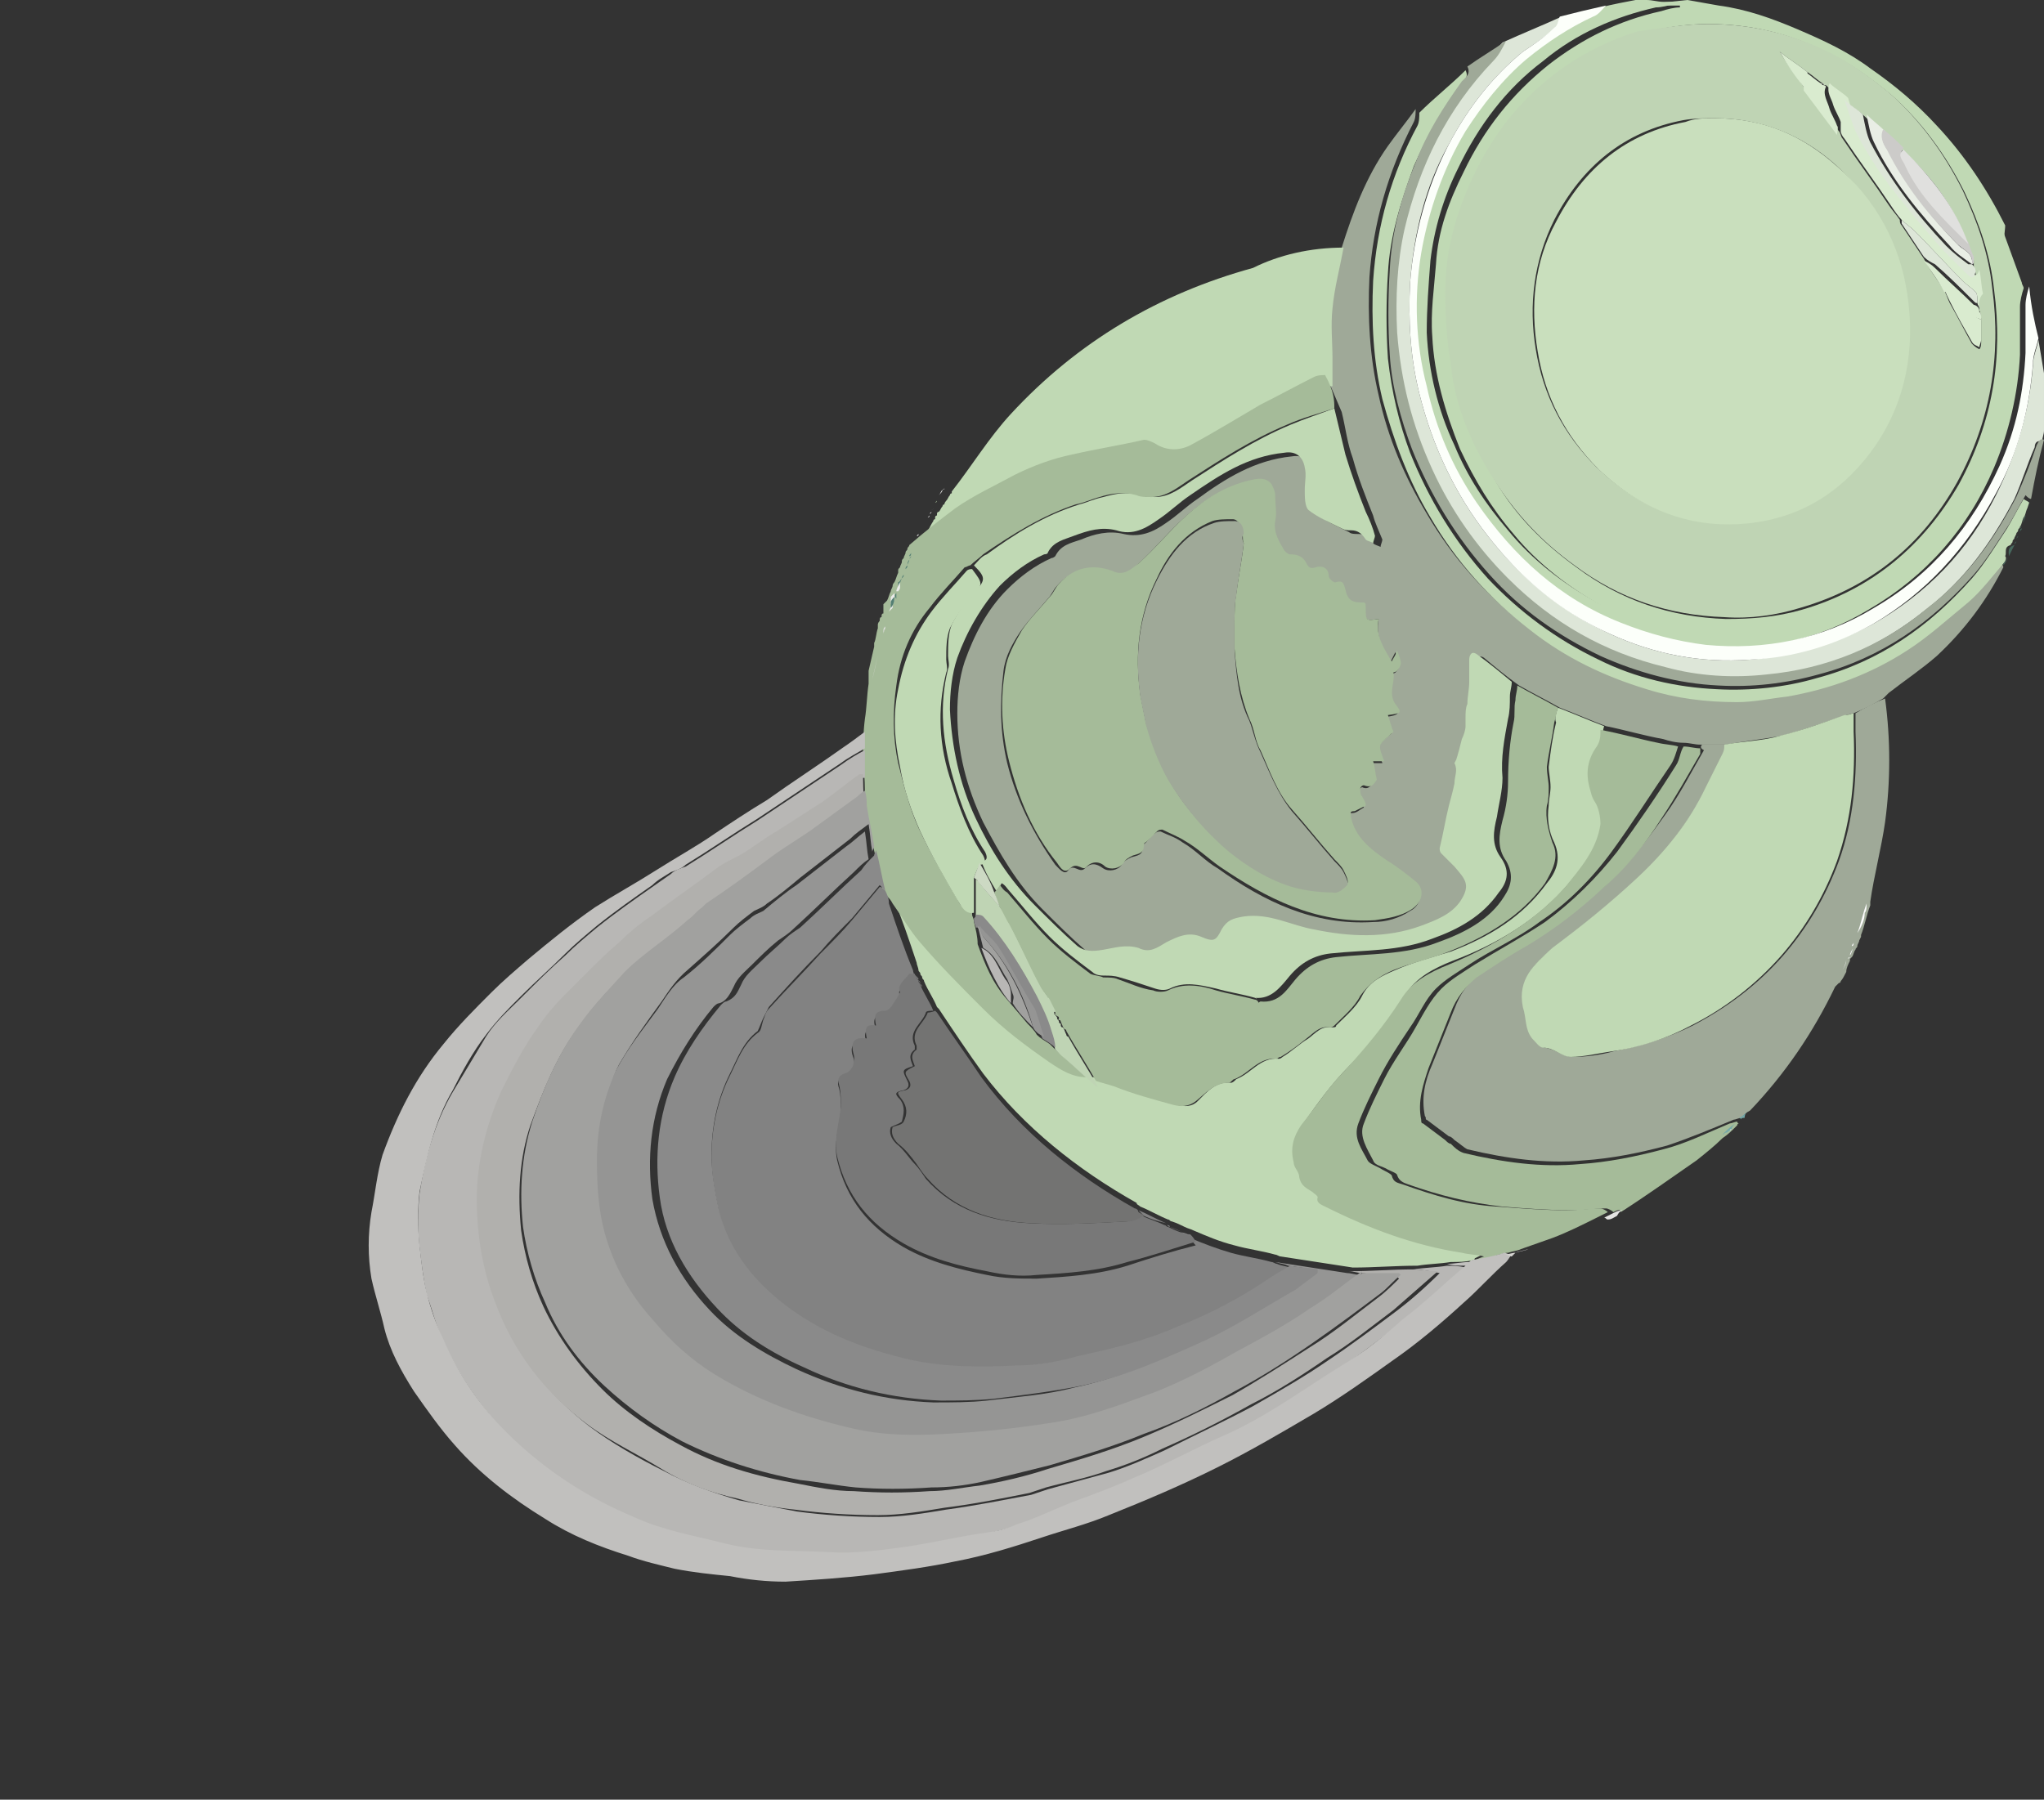 <?xml version="1.0" encoding="utf-8"?>
<!-- Generator: Adobe Illustrator 28.2.0, SVG Export Plug-In . SVG Version: 6.00 Build 0)  -->
<svg version="1.1" id="Layer_2_00000054944027484718580630000017145533697962402708_"
	 xmlns="http://www.w3.org/2000/svg" xmlns:xlink="http://www.w3.org/1999/xlink" x="0px" y="0px" viewBox="0 0 110.6 97.4"
	 style="enable-background:new 0 0 110.6 97.4;" xml:space="preserve">
<rect x="0" y="0" width="110.6" height="97.4" fill="#333333" stroke="none"/>
<style type="text/css">
	.st0{fill:#C0D9B4;}
	.st1{fill:#9FA998;}
	.st2{fill:#DDE6D8;}
	.st3{fill:#FCFFFA;}
	.st4{fill:#47685D;}
	.st5{fill:#BFD4B4;}
	.st6{fill:#FEFEFE;}
	.st7{fill:#A5BB99;}
	.st8{fill:#EBEBEA;}
	.st9{fill:#74A8A8;}
	.st10{fill:#C9DFBD;}
	.st11{fill:#D9EBCF;}
	.st12{fill:#E9EEE5;}
	.st13{fill:#CCCBC9;}
	.st14{fill:#E0E0DE;}
	.st15{fill:#828282;}
	.st16{fill:#A1A19F;}
	.st17{fill:#C1C0BE;}
	.st18{fill:#537E73;}
	.st19{fill:#B8B7B5;}
	.st20{fill:#959594;}
	.st21{fill:#B1B0AD;}
	.st22{fill:#787878;}
	.st23{fill:#737372;}
	.st24{fill:#307465;}
	.st25{fill:#CCD9C3;}
	.st26{fill:#8A8A8A;}
	.st27{fill:#E5E4E3;}
	.st28{fill:#D4D3D0;}
</style>
<g id="Layer_1-2_00000150068941324781554690000013661816492627750291_">
	<g id="Layer_1-2">
		<g>
			<path class="st0" d="M91.3,0c0.6,0.1,1.1,0.2,1.7,0.3c1.5,0.2,2.9,0.7,4.3,1.3c1.4,0.6,2.7,1.2,3.9,2.1c1.3,0.9,2.5,1.9,3.6,3.1
				c1.5,1.6,2.7,3.4,3.7,5.4c0,0.3-0.1,0.6,0,0.9c0.2,1.4,0.5,2.8,0.7,4.1c0.2,1.6-0.1,3.3-0.4,4.9c-0.4,1.7-1,3.3-1.8,4.8
				c-1,1.7-2.2,3.3-3.8,4.5c-2,1.6-4.3,2.7-6.8,3.1c-1.6,0.3-3.3,0.3-4.9,0c-1.7-0.3-3.3-0.9-4.8-1.7c-1.8-1-3.5-2.3-4.8-3.9
				c-1.2-1.4-2.1-2.9-2.9-4.6c-0.8-2-1.4-4-1.5-6.1c-0.1-1.3,0.1-2.6,0.2-3.9c0.1-1.8,0.7-3.4,1.5-5c1.1-2.3,2.6-4.2,4.6-5.8
				c1.8-1.4,3.8-2.4,6.1-2.9c0.3-0.1,0.7-0.2,1-0.2c0,0,0-0.1,0-0.1c-0.2,0-0.4,0-0.6,0c-0.3,0-0.6-0.1-0.9-0.1L91.3,0L91.3,0
				L91.3,0z M92.4,1.3c-1.2,0-2.4,0.2-3.7,0.5c-2.9,0.8-5.2,2.5-7.1,4.9c-1.1,1.3-1.8,2.8-2.4,4.4c-0.6,1.6-0.9,3.2-0.9,4.9
				c0,1.3,0.1,2.5,0.3,3.8c0.3,2.2,1.2,4.3,2.3,6.2c1.1,1.9,2.6,3.4,4.4,4.7c2.4,1.8,5.1,2.7,8.1,2.8c1.4,0,2.7-0.1,4.1-0.5
				c3.8-1.1,6.6-3.5,8.5-6.8c1.8-3.3,2.4-6.8,1.9-10.5c-0.2-1.9-0.8-3.6-1.6-5.3c-1-2-2.3-3.8-4-5.3c-1.1-0.9-2.2-1.7-3.5-2.3
				C96.8,1.8,94.7,1.3,92.4,1.3L92.4,1.3L92.4,1.3z"/>
			<path class="st0" d="M89.1,0c0.3,0,0.6,0.1,0.9,0.1c0.2,0,0.4,0,0.6,0c0,0,0,0.1,0,0.1c-0.3,0.1-0.7,0.2-1,0.2
				c-2.2,0.5-4.3,1.4-6.1,2.9c-2,1.5-3.5,3.5-4.6,5.8c-0.8,1.6-1.3,3.3-1.5,5c-0.1,1.3-0.2,2.6-0.2,3.9c0.1,2.1,0.6,4.2,1.5,6.1
				c0.7,1.7,1.7,3.2,2.9,4.6c1.3,1.6,3,2.9,4.8,3.9c1.5,0.8,3.1,1.4,4.8,1.7c1.6,0.3,3.3,0.3,4.9,0c2.6-0.4,4.8-1.5,6.8-3.1
				c1.6-1.2,2.8-2.8,3.8-4.5c0.8-1.5,1.5-3.1,1.8-4.8c0.3-1.6,0.6-3.3,0.4-4.9c-0.1-1.4-0.4-2.8-0.7-4.1c0-0.3,0-0.6,0-0.9
				c0.4,1.1,0.8,2.2,1.2,3.3c0,0.1,0.1,0.2,0.1,0.3c-0.1,0.3-0.2,0.7-0.2,1c0,0.9,0,1.7,0,2.6c-0.1,2.1-0.6,4.2-1.4,6.1
				c-1.4,3.3-3.7,5.9-6.8,7.7c-2.8,1.7-5.9,2.3-9.1,2c-1.6-0.2-3.1-0.5-4.6-1.2c-3.3-1.4-5.8-3.6-7.8-6.5c-1.3-1.9-2.2-4-2.7-6.3
				c-0.6-2.4-0.7-4.8-0.3-7.2c0.4-2.4,1.2-4.6,2.4-6.6c0.9-1.5,2-2.8,3.3-3.9c1.1-0.9,2.3-1.7,3.6-2.3c0.3-0.1,0.4-0.4,0.7-0.6
				C87.4,0.2,88,0.1,88.5,0L89.1,0L89.1,0z"/>
			<path class="st1" d="M108.4,30.7c-0.9,1.8-2.1,3.4-3.6,4.8c-0.8,0.7-1.7,1.3-2.6,2c-0.1,0.1-0.2,0.2-0.3,0.3
				c-0.5,0.3-1.1,0.6-1.6,0.8c-0.1,0-0.3,0.1-0.4,0.1c-1.2,0.4-2.3,0.8-3.4,1.1c-1,0.2-2.1,0.3-3.1,0.5H92c-0.3,0-0.6-0.1-0.9-0.1
				c-0.4,0-0.8-0.1-1.1-0.2c-1.1-0.2-2.1-0.5-3.1-0.7c-0.8-0.3-1.7-0.7-2.5-1c-0.7-0.4-1.5-0.8-2.2-1.2c-0.7-0.5-1.3-1-1.9-1.5
				c-0.3-0.2-0.4,0.1-0.4,0.3c0,0.4,0,0.8,0,1.2s-0.1,0.8-0.1,1.2c0,0.2,0,0.5-0.1,0.7c0,0.2,0,0.4,0,0.5c-0.1,0.2-0.1,0.5-0.2,0.7
				c-0.1,0.3-0.2,0.7-0.3,1.1c0,0.1-0.1,0.2-0.1,0.2c0.2,0.4,0,0.8,0,1.1c0,0.4-0.1,0.8-0.3,1.2c-0.2,0.7-0.4,1.5-0.5,2.3
				c0,0.1,0,0.2,0.1,0.3c0.2,0.3,0.5,0.5,0.7,0.7c0.6,0.6,0.9,1,0.3,1.9c-0.5,0.7-1.3,1.1-2.1,1.3c-1.9,0.7-3.8,0.6-5.8,0.2
				c-1.3-0.3-2.4-0.9-3.8-0.7c-0.5,0.1-0.9,0.2-1.2,0.7c-0.4,0.6-0.4,0.6-1.1,0.4c-0.7-0.3-1.3-0.1-1.9,0.3
				c-0.5,0.3-0.9,0.6-1.5,0.3c-0.6-0.3-1.3,0-1.9,0.1c-0.5,0.1-1,0.1-1.4-0.2c-0.8-0.7-1.5-1.4-2.3-2.2c-1.4-1.4-2.3-3-3.2-4.7
				c-0.9-1.9-1.4-3.8-1.4-5.9c0-0.9,0.1-1.9,0.4-2.8c0.5-1.4,1.2-2.8,2.3-3.9c0.7-0.7,1.5-1.3,2.4-1.7c0.1,0,0.2-0.1,0.2-0.1
				c0.3-0.6,0.8-0.7,1.4-0.9c0.7-0.3,1.5-0.5,2.3-0.3c0.9,0.2,1.6-0.1,2.3-0.6c0.6-0.4,1.1-0.9,1.7-1.3c1.5-1.1,3.1-2.1,5.1-2.3
				c0.6-0.1,1.1,0.2,1.1,0.8c0,0.4-0.1,0.8,0,1.2c0,0.4,0,0.9,0.2,1.1c0.5,0.4,1.2,0.7,1.8,1c0.1,0.1,0.3,0.1,0.5,0.1
				c0.3,0,0.6,0.1,0.8,0.5c0.1,0.1,0.2,0.1,0.4,0.2c0-0.1,0.1-0.3,0.1-0.4c-0.2-0.5-0.4-0.9-0.5-1.3c-0.4-1-0.8-2-1.1-3.1
				c-0.3-0.8-0.4-1.7-0.6-2.5L72,20.9c0-0.5,0-1,0-1.5c0-0.9-0.1-1.8,0-2.7c0.1-1.1,0.4-2.2,0.6-3.3c0.6-1.9,1.3-3.8,2.5-5.5
				c0.5-0.7,1-1.3,1.5-2c0,0.2,0,0.5-0.1,0.7c-1.4,2.7-2.2,5.5-2.4,8.4c-0.1,2.1,0,4.3,0.5,6.4c0.5,2.3,1.4,4.4,2.6,6.4
				c1.4,2.4,3.2,4.4,5.4,6.1c1.9,1.4,4,2.5,6.3,3.2c1.6,0.5,3.2,0.7,4.9,0.7c0.9,0,1.8-0.1,2.7-0.3c2.4-0.3,4.6-1.1,6.5-2.5
				c1.2-0.8,2.3-1.7,3.3-2.6c0.7-0.6,1.3-1.4,1.9-2.1C108.4,30.6,108.4,30.7,108.4,30.7L108.4,30.7L108.4,30.7z M74.6,33.5
				c-0.7,0.1-0.7,0.1-0.8-0.5c0-0.2-0.1-0.3-0.3-0.3c-0.5,0.1-0.7-0.2-0.8-0.7c0-0.3-0.1-0.5-0.5-0.4c-0.1,0-0.4-0.2-0.4-0.3
				c-0.1-0.5-0.4-0.5-0.7-0.5c-0.3,0.1-0.4,0-0.5-0.2c-0.2-0.4-0.5-0.5-0.9-0.5c-0.1,0-0.3-0.1-0.3-0.2c-0.3-0.5-0.5-1-0.5-1.6
				c0.1-0.5,0-1,0-1.4c0-0.2-0.1-0.4-0.2-0.6c-0.3-0.4-0.8-0.3-1.2-0.2c-1.3,0.3-2.4,1-3.4,1.9c-0.9,0.8-1.7,1.8-2.6,2.6
				c-0.3,0.3-0.7,0.6-1.4,0.4c-1.1-0.4-2.1-0.2-2.9,0.7c-0.2,0.2-0.3,0.5-0.5,0.7c-0.5,0.6-1,1.1-1.5,1.8c-0.4,0.6-0.8,1.3-0.9,2.1
				c-0.2,1.7-0.2,3.3,0.2,5c0.5,2,1.4,3.8,2.6,5.5c0.2,0.2,0.5,0.6,0.7,0.3c0.3-0.4,0.6,0.2,0.9-0.1c0,0,0,0,0,0
				c0.3-0.3,0.6-0.3,1,0c0.3,0.2,0.8,0.1,1-0.2c0.1-0.2,0.3-0.3,0.5-0.4c0.3-0.1,0.7-0.1,0.6-0.6c0-0.1,0.1-0.1,0.2-0.2
				c0.2-0.2,0.3-0.4,0.5-0.5c0.1-0.1,0.2-0.1,0.3-0.1c0.4,0.2,0.8,0.3,1.2,0.6c0.7,0.4,1.2,1,1.9,1.4c2.5,1.8,5.2,3.1,8.4,2.9
				c0.7,0,1.4-0.2,2-0.6c0.6-0.3,0.7-1,0.2-1.5c-0.5-0.4-1-0.7-1.5-1.1c-0.9-0.6-1.7-1.2-2-2.4c0-0.2-0.1-0.3,0.2-0.3
				c0.2,0,0.4-0.2,0.6-0.3c-0.1-0.2-0.2-0.3-0.2-0.5c-0.1-0.1-0.1-0.3-0.1-0.4c0-0.1,0.2-0.2,0.2-0.2c0.4,0.2,0.5-0.2,0.7-0.3
				c-0.1-0.4-0.1-0.7-0.2-1c0.2,0,0.4,0,0.6,0c-0.1-0.3-0.3-0.7-0.2-0.9s0.4-0.5,0.7-0.7c-0.1-0.2-0.2-0.5-0.3-0.9
				c0.7-0.1,0.8-0.2,0.4-0.6c-0.4-0.5,0-1.1-0.1-1.7c0,0,0.2-0.1,0.2-0.1c0.1-0.1,0.2-0.2,0.2-0.4c0-0.2-0.1-0.4-0.2-0.7
				c-0.1,0.2-0.2,0.4-0.3,0.6C74.9,35.2,74.4,34.5,74.6,33.5L74.6,33.5L74.6,33.5z"/>
			<path class="st1" d="M92.1,40.3h1.3c0,0.2-0.1,0.4-0.1,0.5c-0.3,0.6-0.6,1.2-0.9,1.8c-1,1.8-2.2,3.5-3.7,4.9
				c-1.4,1.3-3,2.5-4.6,3.8c-1.1,0.8-1.9,1.7-1.6,3.2c0.1,0.6,0.1,1.2,0.5,1.7c0.2,0.2,0.4,0.5,0.6,0.5c0.6,0.1,1,0.5,1.5,0.5
				c0.7,0,1.5-0.1,2.2-0.3c1.5-0.3,2.9-0.7,4.3-1.4c1.9-1,3.5-2.2,4.9-3.8c1.3-1.5,2.3-3.2,3-5.1c0.8-2.2,1-4.6,0.9-7
				c0-0.3,0-0.7,0-1c0.5-0.3,1.1-0.6,1.6-0.8c0.3,2.2,0.3,4.5,0,6.7c-0.2,1.4-0.6,2.9-0.8,4.3c0,0.1,0,0.1,0,0.2
				c-0.2,0.5-0.3,1.1-0.5,1.6c0,0,0,0,0,0.1l-0.1,0.2c0,0.1-0.1,0.2-0.1,0.3c0,0.1-0.1,0.1-0.1,0.2l0,0v0c-0.1,0.1-0.1,0.3-0.2,0.4
				l0,0v0c0,0-0.1,0.1-0.1,0.1c0,0,0,0,0,0.1c-0.1,0.2-0.2,0.4-0.2,0.6c-0.1,0.2-0.2,0.4-0.3,0.5c0,0,0,0.1-0.1,0.1h0v0
				c-0.1,0.1-0.1,0.1-0.2,0.2c-1.2,2.5-2.7,4.7-4.6,6.7c-0.2,0.1-0.3,0.2-0.5,0.4c-0.1,0-0.3,0.1-0.4,0.1c-1.2,0.5-2.4,1-3.6,1.4
				c-1.5,0.4-3,0.7-4.5,0.8c-2.1,0.2-4.2-0.1-6.3-0.6c-0.2-0.1-0.4-0.3-0.7-0.5c-0.1-0.1-0.2-0.2-0.3-0.2c-0.4-0.3-0.8-0.6-1.2-0.9
				c-0.1,0,0-0.1-0.1-0.2c-0.2-1,0-1.9,0.4-2.8c0.4-1,0.8-2,1.2-3c0.3-0.8,0.7-1.4,1.4-1.9c0.8-0.6,1.8-1.2,2.7-1.7
				c1.5-0.9,2.8-2,4.1-3.1c1.2-1.1,2.2-2.4,3.2-3.8c0.8-1.1,1.4-2.3,2.1-3.5C92,40.5,92,40.4,92.1,40.3L92.1,40.3L92.1,40.3z"/>
			<path class="st0" d="M72.7,13.4c-0.2,1.1-0.5,2.2-0.6,3.3c-0.1,0.9,0,1.8,0,2.7v1.5c-0.2,0-0.4,0.1-0.6,0.1c-1,0.5-2,0.9-2.9,1.5
				c-1.3,0.7-2.6,1.5-3.8,2.2c-0.6,0.3-1.3,0.3-1.9-0.1c-0.2-0.1-0.4-0.3-0.6-0.2c-1.3,0.2-2.6,0.4-3.9,0.8
				c-1.1,0.3-2.1,0.7-3.1,1.1c-1.1,0.5-2.2,1.1-3.2,1.8c-0.9,0.6-1.7,1.3-2.5,2l0.3-0.7l0-0.2c0,0,0.1-0.1,0.1-0.1l0,0
				c0.2-0.3,0.3-0.6,0.5-0.9l0,0c0,0,0-0.1,0.1-0.1c0,0,0,0,0-0.1c0,0,0-0.1,0.1-0.1c0,0,0,0,0-0.1c0,0,0-0.1,0.1-0.1c0,0,0,0,0,0
				c0.1-0.1,0.1-0.2,0.2-0.3l0,0c0,0,0-0.1,0.1-0.1c0-0.1,0.1-0.2,0.1-0.2c0.1-0.1,0.1-0.2,0.2-0.3l0,0c0,0,0-0.1,0.1-0.1
				c0,0,0,0,0-0.1c1.1-1.4,2-2.9,3.2-4.2c3.6-3.9,8-6.5,13.1-7.9C69.2,13.8,70.9,13.4,72.7,13.4L72.7,13.4z"/>
			<path class="st2" d="M81.3,2.3c1.1-0.5,2.1-0.9,3.2-1.4c-0.1,0.2-0.2,0.5-0.3,0.6C83.6,2,83,2.4,82.4,2.8c-1.7,1.4-3,3.1-4,5
				c-1.3,2.3-1.9,4.9-2.1,7.5c-0.1,2,0,4,0.5,6c0.7,2.8,1.9,5.4,3.7,7.7c1.8,2.3,4,4.1,6.6,5.3c2.4,1.1,4.9,1.6,7.6,1.4
				c2.3-0.2,4.5-0.8,6.6-1.9c3-1.7,5.2-4,6.7-7c1.1-2.2,1.8-4.5,2-7c0-0.5,0.2-0.9,0.3-1.4c0.1,0.6,0.2,1.2,0.3,1.8c0,1,0,2,0,3.1
				c0,0.2-0.1,0.4-0.1,0.6c-0.3-0.1-0.4,0.1-0.4,0.3c-0.4,0.9-0.7,1.9-1.1,2.8c-1.2,2.3-2.7,4.4-4.8,6c-2.6,2.1-5.5,3.3-8.7,3.6
				c-1.8,0.2-3.7,0.1-5.5-0.4c-3.3-0.8-6.1-2.5-8.5-4.9c-1.7-1.7-3.1-3.7-4.1-5.9c-1.1-2.4-1.7-4.8-1.9-7.4c-0.1-1.9,0-3.7,0.4-5.6
				C76.5,9,78,5.9,80.5,3.3C80.8,3,81,2.6,81.3,2.3C81.2,2.3,81.3,2.3,81.3,2.3z"/>
			<path class="st0" d="M108.4,30.5c-0.6,0.7-1.2,1.5-1.9,2.1c-1.1,0.9-2.2,1.9-3.3,2.6c-2,1.3-4.2,2.1-6.5,2.5
				c-0.9,0.1-1.8,0.3-2.7,0.3c-1.7,0-3.3-0.2-4.9-0.7c-2.3-0.7-4.4-1.7-6.3-3.2c-2.2-1.7-4-3.7-5.4-6.1c-1.2-2-2-4.2-2.6-6.4
				c-0.5-2.1-0.6-4.2-0.5-6.4c0.2-3,1-5.8,2.4-8.4c0.1-0.2,0.1-0.5,0.1-0.7c0.8-0.8,1.7-1.5,2.5-2.3c0.2,0.4-0.1,0.6-0.3,0.8
				c-1,1.4-1.8,2.8-2.5,4.4c-0.7,1.9-1.3,3.8-1.4,5.8c-0.1,1.5-0.1,3.1,0,4.6c0.2,1.8,0.6,3.5,1.2,5.1c1,2.5,2.4,4.8,4.2,6.8
				c1.7,1.8,3.7,3.3,6,4.4c2,1,4.2,1.5,6.4,1.6c1.8,0.1,3.7-0.1,5.4-0.6c3.4-0.9,6.1-2.8,8.4-5.4c0.7-0.8,1.3-1.8,1.9-2.7
				c0.3-0.5,0.6-1.1,0.9-1.6c0.1,0.1,0.2,0.1,0.3,0.2l-0.1,0.3c-0.1,0.2-0.1,0.4-0.2,0.5l0,0c-0.1,0.2-0.1,0.4-0.2,0.5l0,0
				c0,0.1-0.1,0.1-0.1,0.2l0,0c0,0.1-0.1,0.1-0.1,0.2l-0.1,0.2c0,0.1-0.1,0.1-0.1,0.2c0,0,0,0,0,0c0,0.1-0.1,0.1-0.1,0.2l0,0
				c-0.4,0.1-0.2,0.4-0.3,0.6c0,0,0,0,0,0C108.6,30.2,108.5,30.4,108.4,30.5C108.4,30.5,108.4,30.5,108.4,30.5z"/>
			<path class="st3" d="M110.3,18.3c-0.1,0.5-0.3,0.9-0.3,1.4c-0.2,2.5-0.8,4.8-2,7c-1.6,3-3.8,5.4-6.7,7.1c-2,1.1-4.2,1.8-6.6,1.9
				c-2.7,0.2-5.2-0.3-7.6-1.4c-2.7-1.2-4.8-3-6.6-5.3c-1.8-2.3-3-4.9-3.7-7.7c-0.5-2-0.6-4-0.5-6c0.2-2.6,0.9-5.2,2.1-7.5
				c1-1.9,2.3-3.6,4-5C83,2.4,83.6,2,84.1,1.5c0.2-0.1,0.2-0.4,0.3-0.6c0.4-0.1,0.8-0.2,1.2-0.3c0.4-0.1,0.9-0.2,1.3-0.3
				c-0.2,0.2-0.4,0.5-0.7,0.6c-1.3,0.6-2.5,1.4-3.6,2.3c-1.3,1.1-2.4,2.5-3.3,3.9c-1.2,2-2,4.3-2.4,6.6c-0.4,2.4-0.3,4.9,0.3,7.2
				c0.5,2.3,1.4,4.4,2.7,6.3c2,2.9,4.5,5.2,7.8,6.5c1.5,0.6,3,1,4.6,1.2c3.2,0.3,6.3-0.3,9.1-2c3.1-1.8,5.3-4.4,6.8-7.7
				c0.9-2,1.3-4,1.4-6.1c0-0.9,0-1.7,0-2.6c0-0.3,0.1-0.7,0.2-1C109.9,16.6,110.1,17.5,110.3,18.3L110.3,18.3L110.3,18.3z"/>
			<path class="st1" d="M109.9,27c-0.1,0-0.2-0.1-0.3-0.2c-0.3,0.5-0.6,1.1-0.9,1.6c-0.6,0.9-1.2,1.9-1.9,2.7
				c-2.3,2.6-5,4.5-8.4,5.4c-1.8,0.5-3.6,0.7-5.4,0.6c-2.2-0.1-4.4-0.7-6.4-1.6c-2.3-1.1-4.3-2.5-6-4.4c-1.8-2-3.2-4.3-4.2-6.8
				c-0.6-1.6-1.1-3.4-1.2-5.1c-0.1-1.5-0.1-3,0-4.6c0.1-2,0.6-3.9,1.4-5.8c0.6-1.6,1.5-3,2.5-4.4c0.2-0.2,0.5-0.4,0.3-0.8
				c0.7-0.5,1.4-0.9,2.1-1.4c-0.2,0.4-0.4,0.8-0.7,1.1c-2.5,2.6-4,5.7-4.8,9.1c-0.4,1.8-0.5,3.7-0.4,5.6c0.2,2.6,0.8,5,1.9,7.4
				c1,2.2,2.4,4.2,4.1,5.9c2.4,2.4,5.2,4,8.5,4.8c1.8,0.5,3.7,0.6,5.5,0.4c3.2-0.3,6.2-1.5,8.7-3.6c2.1-1.6,3.6-3.7,4.8-6
				c0.4-0.9,0.8-1.9,1.1-2.8c0.1-0.2,0.2-0.4,0.4-0.3C110.3,24.9,110.1,25.9,109.9,27C109.9,27,109.9,27,109.9,27z"/>
			<path class="st4" d="M108.7,30.1c0-0.2-0.1-0.5,0.3-0.6C108.9,29.7,108.8,29.9,108.7,30.1z"/>
			<path class="st4" d="M108.4,30.5c0.1-0.1,0.2-0.2,0.3-0.4c-0.1,0.2-0.2,0.4-0.3,0.5C108.4,30.6,108.4,30.6,108.4,30.5L108.4,30.5
				L108.4,30.5z"/>
			<path class="st4" d="M109.6,27.8c0.1-0.2,0.1-0.4,0.2-0.5C109.7,27.4,109.7,27.6,109.6,27.8z"/>
			<path class="st4" d="M109.4,28.4c0.1-0.2,0.1-0.4,0.2-0.5C109.6,28,109.5,28.2,109.4,28.4z"/>
			<path class="st4" d="M109.3,28.6c0-0.1,0.1-0.1,0.1-0.2C109.4,28.4,109.4,28.5,109.3,28.6z"/>
			<path class="st4" d="M109,29.5c0-0.1,0.1-0.1,0.1-0.2C109,29.4,109,29.4,109,29.5z"/>
			<path class="st4" d="M109.1,29.2c0-0.1,0.1-0.1,0.1-0.2C109.1,29.1,109.1,29.2,109.1,29.2z"/>
			<path class="st4" d="M109.3,28.8c0-0.1,0.1-0.1,0.1-0.2C109.3,28.6,109.3,28.7,109.3,28.8z"/>
			<path class="st5" d="M92.4,1.3c2.3,0,4.4,0.5,6.3,1.4c1.3,0.6,2.4,1.4,3.5,2.3c1.7,1.5,3,3.3,4,5.3c0.8,1.7,1.4,3.4,1.6,5.3
				c0.5,3.7-0.1,7.2-1.9,10.5c-1.9,3.4-4.7,5.7-8.5,6.8c-1.3,0.4-2.7,0.6-4.1,0.5c-3-0.1-5.7-1-8.1-2.8c-1.8-1.3-3.2-2.8-4.4-4.7
				c-1.2-1.9-2.1-4-2.3-6.2c-0.2-1.2-0.3-2.5-0.3-3.8c0-1.7,0.3-3.3,0.9-4.9s1.4-3.1,2.4-4.4c1.8-2.3,4.2-4,7.1-4.9
				C90,1.5,91.2,1.3,92.4,1.3L92.4,1.3L92.4,1.3z M98.7,4.6c0,0-0.1-0.1-0.1-0.1c-0.3-0.2-0.5-0.4-0.8-0.6c-0.5-0.4-1-0.7-1.5-1.1
				c0.4,0.7,0.9,1.3,1.3,1.9c0,0,0.1,0,0.1,0c0.6,0.8,1.2,1.6,1.8,2.4c0.1,0.1,0.1,0.3,0.2,0.4c0.8,1.2,1.7,2.4,2.5,3.6
				c0.2,0.3,0.4,0.5,0.6,0.8c0,0.1,0,0.2,0.1,0.3c0.4,0.6,0.8,1.2,1.2,1.8c0.3,0.6,0.7,1.1,1.1,1.7c0.1,0.2,0.2,0.5,0.3,0.7
				c0.4,0.7,0.8,1.5,1.2,2.2c0.1,0.1,0.2,0.2,0.4,0.3c0.1-0.1,0.1-0.3,0.1-0.4c0-0.4,0-0.8,0-1.1c0-0.2,0-0.4-0.1-0.6v-0.3
				c0-0.1,0-0.2,0-0.4c-0.1-0.4-0.1-0.9-0.2-1.3c0-0.1-0.1-0.3-0.1-0.4c0-0.1,0-0.1,0-0.2c0,0,0-0.1,0-0.1c-0.1-0.3-0.2-0.6-0.3-0.8
				c-0.7-2-1.9-3.7-3.5-5.1c-0.4-0.3-0.8-0.7-1.1-1c-0.3-0.3-0.7-0.6-1-0.9c-0.3-0.3-0.7-0.5-1-0.8c-0.3-0.3-0.7-0.5-1-0.8
				C98.8,4.6,98.8,4.6,98.7,4.6L98.7,4.6L98.7,4.6z M92.8,6.4c-0.6,0-1.1,0-1.7,0.1c-3.2,0.6-5.5,2.5-7,5.4c-1.1,2.2-1.4,4.6-1,7
				c0.4,2.5,1.5,4.6,3.3,6.4c2.3,2.2,5,3.3,8.3,2.9c2.5-0.3,4.4-1.5,6-3.3c2.2-2.6,2.9-5.8,2.4-9.1c-0.4-2.7-1.7-5-3.8-6.9
				C97.5,7.3,95.3,6.4,92.8,6.4L92.8,6.4L92.8,6.4z"/>
			<path class="st6" d="M100.5,50.5c0.2-0.5,0.3-1.1,0.5-1.6c0,0.2,0,0.4-0.1,0.5C100.9,49.8,100.7,50.2,100.5,50.5z"/>
			<path class="st6" d="M50.2,28c-0.2,0.3-0.3,0.6-0.5,0.9C49.9,28.6,50,28.3,50.2,28z"/>
			<path class="st6" d="M99.7,52.5c0.1-0.2,0.2-0.4,0.2-0.6C99.9,52.2,99.8,52.3,99.7,52.5z"/>
			<path class="st6" d="M100.1,51.7c0.1-0.1,0.1-0.3,0.2-0.4C100.2,51.4,100.1,51.6,100.1,51.7z"/>
			<path class="st6" d="M51,26.5c-0.1,0.1-0.1,0.2-0.2,0.3C50.9,26.7,51,26.6,51,26.5z"/>
			<path class="st6" d="M50.7,27.2c-0.1,0.1-0.1,0.2-0.2,0.3C50.6,27.4,50.6,27.3,50.7,27.2z"/>
			<path class="st6" d="M100.2,51.2c0-0.1,0.1-0.1,0.1-0.2C100.3,51.1,100.3,51.2,100.2,51.2z"/>
			<path class="st6" d="M100.4,50.8l0.1-0.2L100.4,50.8z"/>
			<path class="st6" d="M50.4,27.7c0,0,0,0.1-0.1,0.1L50.4,27.7z"/>
			<path class="st6" d="M50.5,27.5c0,0,0,0.1-0.1,0.1C50.4,27.6,50.5,27.6,50.5,27.5z"/>
			<path class="st6" d="M50.3,27.9c0,0,0,0.1-0.1,0.1C50.2,28,50.2,28,50.3,27.9z"/>
			<path class="st6" d="M49.7,28.9c0,0-0.1,0.1-0.1,0.1C49.7,29,49.7,29,49.7,28.9z"/>
			<path class="st6" d="M100,51.9c0,0,0.1-0.1,0.1-0.1C100,51.8,100,51.9,100,51.9z"/>
			<path class="st7" d="M50.7,27.1c0,0,0,0.1-0.1,0.1C50.7,27.1,50.7,27.1,50.7,27.1z"/>
			<path class="st6" d="M51.1,26.4c0,0,0,0.1-0.1,0.1C51.1,26.5,51.1,26.5,51.1,26.4z"/>
			<path class="st8" d="M99.3,53.2C99.3,53.2,99.4,53.1,99.3,53.2C99.4,53.1,99.3,53.2,99.3,53.2z"/>
			<path class="st7" d="M74.6,33.5c-0.2,0.9,0.3,1.6,0.7,2.3c0.1-0.2,0.2-0.3,0.3-0.6c0.1,0.3,0.2,0.5,0.2,0.7
				c0,0.1-0.1,0.3-0.2,0.4c-0.1,0.1-0.3,0.1-0.2,0.1c0.1,0.5-0.3,1.1,0.1,1.7c0.4,0.5,0.3,0.5-0.4,0.6c0.1,0.3,0.2,0.7,0.3,0.9
				c-0.2,0.2-0.6,0.5-0.7,0.7s0.1,0.6,0.2,0.9c-0.2,0-0.4,0-0.6,0c0.1,0.3,0.1,0.6,0.2,1c-0.1,0.1-0.2,0.5-0.7,0.3
				c-0.1,0-0.2,0.1-0.2,0.2c0,0.1,0,0.3,0.1,0.4c0.1,0.2,0.2,0.3,0.2,0.5c-0.2,0.1-0.4,0.2-0.6,0.3c-0.3,0-0.2,0.1-0.2,0.3
				c0.2,1.1,1.1,1.8,2,2.4c0.5,0.3,1,0.7,1.5,1.1c0.5,0.4,0.4,1.1-0.2,1.5c-0.6,0.4-1.3,0.5-2,0.6c-3.2,0.2-5.9-1.2-8.4-2.9
				c-0.7-0.5-1.2-1-1.9-1.4c-0.3-0.2-0.8-0.4-1.2-0.6c-0.1,0-0.2,0-0.3,0.1c-0.2,0.2-0.3,0.3-0.5,0.5c-0.1,0.1-0.2,0.1-0.2,0.2
				c0,0.5-0.3,0.5-0.6,0.6c-0.2,0.1-0.4,0.2-0.5,0.4c-0.2,0.3-0.7,0.4-1,0.2c-0.3-0.3-0.7-0.3-1,0c-0.5,0.4,0,0,0,0
				c-0.2,0.3-0.5-0.3-0.9,0.1c-0.3,0.3-0.5,0-0.7-0.3c-1.3-1.6-2.1-3.5-2.6-5.5c-0.4-1.6-0.5-3.3-0.2-5c0.1-0.7,0.5-1.4,0.9-2.1
				c0.4-0.6,1-1.2,1.5-1.8c0.2-0.2,0.3-0.5,0.5-0.7c0.8-0.9,1.8-1.1,2.9-0.7c0.6,0.3,1-0.1,1.4-0.4c0.9-0.8,1.7-1.8,2.6-2.6
				c1-0.9,2.1-1.6,3.4-1.9c0.4-0.1,0.9-0.2,1.2,0.2c0.1,0.2,0.2,0.4,0.2,0.6c0,0.5,0.1,1,0,1.4c-0.1,0.6,0.2,1.1,0.5,1.6
				c0.1,0.1,0.2,0.2,0.3,0.2c0.4,0,0.7,0.1,0.9,0.5c0.1,0.2,0.2,0.3,0.5,0.2c0.3-0.1,0.7,0,0.7,0.5c0,0.1,0.3,0.4,0.4,0.3
				c0.4-0.1,0.4,0.1,0.5,0.4c0.1,0.5,0.3,0.7,0.8,0.7c0.3,0,0.3,0,0.3,0.3C73.9,33.6,73.9,33.6,74.6,33.5L74.6,33.5L74.6,33.5z
				 M67.3,29.4L67.3,29.4c-0.1-0.2,0-0.4-0.1-0.6c0-0.3-0.2-0.7-0.5-0.7c-0.4,0-0.8,0-1.1,0.1c-1.5,0.6-2.4,1.8-3,3.1
				c-1,2-1.2,4.1-0.9,6.3c0.1,0.5,0.2,1,0.3,1.5c0.3,1,0.7,2,1.2,3c0.8,1.5,2,2.8,3.3,3.9c1,0.9,2.2,1.5,3.4,1.9
				c0.7,0.2,1.4,0.3,2.2,0.3c0.3,0,0.6-0.2,0.8-0.4c0.1-0.1-0.1-0.5-0.2-0.7c-0.1-0.2-0.3-0.4-0.5-0.6c-0.8-0.9-1.5-1.8-2.3-2.7
				c-0.8-0.9-1.2-2.1-1.7-3.2c-0.3-0.5-0.3-1.1-0.6-1.7c-0.5-1.2-0.7-2.5-0.8-3.8c0-0.5,0-0.9,0-1.4c0-0.5,0-1.1,0.1-1.6
				C67,31.3,67.2,30.3,67.3,29.4L67.3,29.4L67.3,29.4z"/>
			<path class="st0" d="M84.3,38.3c0.8,0.3,1.7,0.7,2.5,1c-0.1,0.3-0.1,0.7-0.2,0.9c-0.4,0.7-0.6,1.4-0.4,2.2
				c0.1,0.3,0.1,0.5,0.3,0.8c0.2,0.4,0.3,0.8,0.3,1.2c-0.2,1.4-1,2.4-1.9,3.4c-1.7,2-3.9,3.3-6.3,4.2c-1,0.4-2,0.9-2.6,1.9
				c-0.8,1.4-1.8,2.6-3,3.8c-0.9,0.9-1.7,2-2.4,3c-0.4,0.6-0.7,1.3-0.4,2c0.1,0.3,0.3,0.5,0.3,0.8c0,0.5,0.3,0.6,0.7,0.8
				c0.1,0.1,0.3,0.2,0.3,0.3c-0.1,0.4,0.2,0.4,0.4,0.5c2.3,1.2,4.8,2.1,7.4,2.5c0.4,0.1,0.7,0.1,1.2,0.2c-0.3,0.1-0.5,0.2-0.7,0.3
				c0,0.1-0.1,0.1-0.1,0.1c-0.4,0.1-0.8,0.1-1.2,0.1c-0.6,0.1-1.2,0.1-1.8,0.2c-1.2,0-2.3,0.1-3.5,0.1c-1.3-0.2-2.6-0.4-3.9-0.6
				c-0.1,0-0.2-0.1-0.3-0.1c-0.7-0.2-1.5-0.3-2.2-0.5c-0.8-0.2-1.5-0.5-2.2-0.8l0,0c-0.2-0.1-0.3-0.1-0.5-0.2l0,0
				c-0.2-0.1-0.4-0.2-0.7-0.3l0,0c-0.1,0-0.1-0.1-0.2-0.1l0,0c-0.5-0.2-1-0.5-1.5-0.7c-0.1-0.1-0.2-0.1-0.2-0.2
				c-3.2-1.8-6.1-4.1-8.3-7c-0.8-1.1-1.6-2.3-2.4-3.5c0,0-0.1-0.1-0.1-0.1l0,0c-0.2-0.5-0.5-0.9-0.7-1.4c0-0.1-0.1-0.1-0.1-0.2l0,0
				c0-0.1-0.1-0.1-0.1-0.2l0,0c0-0.1-0.1-0.1-0.1-0.2l0,0c0-0.1-0.1-0.3-0.1-0.4c-0.4-1.2-0.8-2.4-1.3-3.6c0,0,0-0.1,0-0.1
				c0,0,0,0,0,0c0.1,0.2,0.2,0.3,0.4,0.5c0.5,0.7,0.9,1.3,1.4,2c1.1,1.3,2.3,2.5,3.5,3.7c1.1,1,2.4,2,3.6,2.9c0.6,0.4,1.2,0.8,2,0.8
				c0,0,0,0,0.1,0.1c0,0,0.1,0.1,0.1,0.1l0.1,0c0.3,0.1,0.6,0.2,1,0.3c1.1,0.3,2.1,0.7,3.2,1c0.4,0.1,0.8,0.1,1.1-0.2
				c0.5-0.5,1-1.1,1.8-1c0.1,0,0.2-0.1,0.3-0.2c0.8-0.3,1.3-1.2,2.3-1.1c0.1,0,0.2-0.1,0.2-0.1c0.5-0.3,0.9-0.7,1.4-1
				c0.4-0.3,0.7-0.7,1.3-0.6c0.1,0,0.2,0,0.2-0.1c0.5-0.5,1.1-1,1.4-1.6c0.4-0.8,1.1-1.1,1.8-1.4c0.9-0.4,2-0.7,3-1
				c2.1-0.8,3.9-1.9,5.2-3.7c0.5-0.6,0.8-1.3,0.4-2.2c-0.3-0.6-0.4-1.3-0.3-2c0-0.3,0.1-0.7,0.1-1c0-0.4-0.1-0.8-0.1-1.1
				c0.1-0.8,0.2-1.6,0.4-2.4C84.1,38.9,84.2,38.6,84.3,38.3L84.3,38.3L84.3,38.3z"/>
			<path class="st0" d="M100.3,38.6c0,0.3,0,0.7,0,1c0.1,2.4-0.1,4.7-0.9,7c-0.7,1.9-1.7,3.6-3,5.1c-1.4,1.6-3.1,2.9-4.9,3.8
				c-1.3,0.7-2.8,1.2-4.3,1.4c-0.7,0.1-1.5,0.3-2.2,0.3c-0.5,0-0.9-0.5-1.5-0.5c-0.2,0-0.4-0.3-0.6-0.5c-0.4-0.5-0.3-1.1-0.5-1.7
				c-0.3-1.5,0.6-2.3,1.6-3.2c1.6-1.2,3.1-2.4,4.6-3.8c1.5-1.4,2.8-3,3.7-4.9c0.3-0.6,0.6-1.2,0.9-1.8c0.1-0.2,0.1-0.3,0.1-0.5
				c1.1-0.2,2.1-0.2,3.1-0.5c1.2-0.3,2.3-0.7,3.4-1.1C100.1,38.7,100.2,38.6,100.3,38.6L100.3,38.6L100.3,38.6z"/>
			<path class="st0" d="M72.2,22.1c0.2,0.8,0.4,1.7,0.6,2.5c0.3,1,0.7,2.1,1.1,3.1c0.2,0.4,0.4,0.9,0.5,1.3c0,0.1-0.1,0.3-0.1,0.4
				c-0.1-0.1-0.3-0.1-0.4-0.2c-0.2-0.3-0.4-0.5-0.8-0.5c-0.2,0-0.3,0-0.5-0.1c-0.6-0.3-1.3-0.6-1.8-1c-0.2-0.2-0.2-0.7-0.2-1.1
				c0-0.4,0.1-0.8,0-1.2c-0.1-0.6-0.5-0.9-1.1-0.8c-2,0.2-3.5,1.2-5.1,2.3c-0.6,0.4-1.1,0.9-1.7,1.3c-0.7,0.5-1.4,0.9-2.3,0.6
				c-0.8-0.2-1.5,0-2.3,0.3c-0.5,0.2-1.1,0.3-1.4,0.9c0,0.1-0.2,0.1-0.2,0.1c-0.9,0.4-1.7,1-2.4,1.7c-1,1.1-1.8,2.5-2.3,3.9
				c-0.3,0.9-0.4,1.9-0.4,2.8c0.1,2,0.5,4,1.4,5.9c0.8,1.7,1.8,3.3,3.2,4.7c0.7,0.7,1.5,1.5,2.3,2.2c0.4,0.3,0.8,0.3,1.4,0.2
				c0.6-0.1,1.2-0.3,1.9-0.1c0.6,0.3,1,0,1.5-0.3c0.6-0.3,1.2-0.6,1.9-0.3c0.7,0.3,0.8,0.2,1.1-0.4c0.3-0.5,0.6-0.6,1.2-0.7
				c1.4-0.2,2.6,0.5,3.8,0.7c1.9,0.4,3.9,0.5,5.8-0.2c0.8-0.3,1.6-0.6,2.1-1.3c0.6-0.9,0.3-1.2-0.3-1.9c-0.2-0.2-0.5-0.5-0.7-0.7
				c-0.1-0.1-0.1-0.2-0.1-0.3c0.2-0.8,0.3-1.5,0.5-2.3c0.1-0.4,0.2-0.7,0.3-1.2c0-0.4,0.2-0.7,0-1.1c0,0,0.1-0.2,0.1-0.2
				c0.1-0.3,0.2-0.7,0.3-1.1c0.1-0.2,0.2-0.5,0.2-0.7c0-0.2,0-0.3,0-0.5c0-0.2,0-0.5,0.1-0.7c0-0.4,0.1-0.8,0.1-1.2
				c0-0.4,0-0.8,0-1.2c0-0.2,0.1-0.5,0.4-0.3c0.7,0.5,1.3,1,1.9,1.5c0,0.3-0.1,0.5-0.1,0.8c0,0.4,0,0.8-0.1,1.2
				c-0.2,1.1-0.4,2.1-0.3,3.2c0,0.7-0.2,1.4-0.3,2.1c-0.2,0.8-0.3,1.5,0.2,2.2c0.5,0.7,0.4,1.3-0.1,1.9c-0.9,1.3-2.2,2-3.6,2.5
				c-1.8,0.7-3.6,0.6-5.5,0.8c-0.9,0.1-1.6,0.5-2.2,1.2c-0.5,0.6-1,1.3-1.9,1.2C68.1,54.1,68,54,67.9,54c-0.7-0.2-1.4-0.3-2.1-0.5
				c-0.9-0.2-1.7-0.4-2.5,0c-0.2,0.1-0.5,0.1-0.8,0c-0.6-0.2-1.2-0.4-1.9-0.6c-0.3-0.1-0.6-0.1-0.8-0.1c-0.2,0-0.5,0-0.7-0.2
				c-0.8-0.6-1.6-1.2-2.3-1.9c-0.8-0.8-1.5-1.7-2.2-2.5c-0.1-0.1-0.2-0.3-0.4-0.4c-0.1,0.2-0.2,0.3-0.3,0.4c-0.3-0.5-0.6-1-0.8-1.6
				c0.4,0,0.3-0.3,0.2-0.5c-0.8-1.2-1.3-2.5-1.7-3.9c-0.6-2-0.8-4-0.3-6c0.1-0.2,0-0.5,0-0.7c0-0.6,0-1.2,0.2-1.7
				c0.3-0.6,0.7-1.2,1.2-1.7c0.6-0.7,0.7-0.8,0-1.5c0.2-0.2,0.4-0.5,0.7-0.6c1.5-1.1,3.1-2.1,5-2.7c0.4-0.1,0.8-0.3,1.3-0.4
				c0.7-0.2,1.3-0.3,2-0.1c0.3,0.1,0.6,0.1,0.8,0.1c0.8,0,1.4-0.5,2-0.9c1.7-1.1,3.4-2.2,5.3-3C70.5,22.7,71.4,22.4,72.2,22.1
				C72.3,22.1,72.2,22.1,72.2,22.1z"/>
			<path class="st7" d="M72.2,22.1c-0.9,0.3-1.7,0.5-2.6,0.9c-1.9,0.8-3.6,1.9-5.3,3c-0.6,0.4-1.2,0.9-2,0.9c-0.3,0-0.6,0-0.8-0.1
				c-0.7-0.2-1.4-0.1-2,0.1c-0.4,0.1-0.8,0.3-1.3,0.4c-1.8,0.6-3.4,1.6-5,2.7c-0.2,0.2-0.5,0.4-0.7,0.6c-0.1,0-0.2,0.1-0.3,0.1
				c-0.6,0.7-1.3,1.4-1.9,2.2c-1,1.2-1.6,2.6-1.8,4.2c-0.2,1.4-0.2,2.8,0.1,4.2c0.3,1.2,0.6,2.4,1.1,3.5c0.6,1.3,1.3,2.5,2,3.7
				c0.2,0.3,0.3,0.8,0.9,0.7c0,0,0,0.1,0,0.1c0,0.1,0,0.1,0,0.2c0,0,0,0,0,0c0,0,0,0,0,0c0,0.1,0.1,0.2,0.1,0.4
				c0.1,0.4,0.2,0.8,0.2,1.2c0.4,1.1,0.8,2.1,1.6,3l1.1,1.3c0.2,0.2,0.4,0.4,0.5,0.6c0.2,0.2,0.4,0.3,0.7,0.5
				c0.1,0.1,0.2,0.2,0.3,0.3c0.6,0.5,1.1,1,1.7,1.5c-0.8,0-1.4-0.4-2-0.8c-1.3-0.9-2.5-1.8-3.6-2.9c-1.2-1.2-2.4-2.4-3.5-3.7
				c-0.5-0.6-0.9-1.3-1.4-2c-0.1-0.2-0.2-0.3-0.4-0.5c0,0,0,0,0,0c0,0,0,0.1,0,0.1c-0.1-0.2-0.2-0.4-0.2-0.7
				c-0.2-0.7-0.3-1.4-0.5-2.2c-0.1-0.7-0.3-1.5-0.4-2.2c0-0.7,0-1.4-0.1-2.2c0-0.8,0-1.5,0.1-2.3c0.1-0.6,0.1-1.2,0.2-1.9
				c0-0.2,0-0.5,0-0.7c0.1-0.4,0.2-0.9,0.3-1.3c0-0.1,0-0.1,0-0.2c0.1-0.2,0.1-0.5,0.2-0.8c0-0.1,0-0.2,0-0.2c0,0,0-0.1,0.1-0.2
				c0-0.1,0-0.2,0.1-0.2l0,0c0-0.1,0-0.2,0.1-0.2c0,0,0-0.1,0-0.1l0-0.4c0.1-0.1,0.1-0.1,0.2-0.2c0.1-0.2,0.1-0.3,0.2-0.5v0
				c0-0.1,0.1-0.2,0.1-0.3l0,0c0-0.1,0.1-0.2,0.1-0.2v0c0.1-0.2,0.1-0.3,0.2-0.5c0,0,0,0,0-0.1c0-0.1,0-0.1,0.1-0.2l0,0
				c0-0.1,0.1-0.2,0.1-0.3l0,0c0-0.1,0-0.1,0.1-0.2l0,0c0-0.1,0.1-0.2,0.1-0.3l0,0c0-0.1,0.1-0.1,0.1-0.2l0,0c0-0.1,0.1-0.1,0.1-0.2
				l0,0c0.8-0.7,1.7-1.4,2.5-2c1-0.7,2.1-1.2,3.2-1.8c1-0.5,2.1-0.9,3.1-1.1c1.3-0.3,2.6-0.5,3.9-0.8c0.2,0,0.4,0.1,0.6,0.2
				c0.6,0.4,1.3,0.4,1.9,0.1c1.3-0.7,2.6-1.5,3.8-2.2c1-0.5,1.9-1,2.9-1.5c0.2-0.1,0.4-0.1,0.6-0.1C72.2,21.2,72.2,21.7,72.2,22.1
				L72.2,22.1L72.2,22.1z"/>
			<path class="st7" d="M79.6,68.3c0.2-0.1,0.4-0.2,0.7-0.3c-0.4-0.1-0.8-0.1-1.2-0.2c-2.6-0.4-5-1.3-7.4-2.5
				c-0.2-0.1-0.5-0.2-0.4-0.5c0-0.1-0.2-0.2-0.3-0.3c-0.3-0.2-0.6-0.3-0.7-0.8c0-0.3-0.3-0.5-0.3-0.8c-0.2-0.8,0-1.4,0.4-2
				c0.8-1,1.5-2.1,2.4-3c1.1-1.2,2.1-2.4,3-3.8c0.6-1,1.6-1.5,2.6-1.9c2.4-1,4.6-2.3,6.3-4.2c0.8-1,1.7-2,1.9-3.4
				c0-0.4-0.1-0.9-0.3-1.2c-0.2-0.3-0.2-0.5-0.3-0.8c-0.2-0.8-0.1-1.5,0.4-2.2c0.2-0.3,0.2-0.6,0.2-0.9c1.1,0.2,2.1,0.5,3.1,0.7
				c0.4,0.1,0.8,0.1,1.1,0.2c-0.1,0.3-0.2,0.7-0.4,1c-1.1,1.6-2.1,3.2-3.2,4.7c-1.1,1.5-2.4,2.8-3.9,3.8c-1.2,0.9-2.6,1.5-3.8,2.3
				c-0.6,0.4-1.3,0.8-1.8,1.3c-0.6,0.6-0.9,1.4-1.4,2.1c-0.6,0.9-1.2,1.8-1.7,2.8c-0.4,0.8-0.8,1.6-1.1,2.4c-0.3,0.8,0.2,1.4,0.5,2
				c0.1,0.2,0.5,0.3,0.8,0.5c0.2,0.1,0.4,0.2,0.5,0.3c0.1,0.4,0.3,0.4,0.6,0.5c1.7,0.6,3.3,1.1,5.1,1.2c1.3,0.1,2.6,0.2,3.8,0.2
				c0.6,0,1.2-0.1,1.8-0.1c0.1,0,0.3,0.1,0.4,0.2c-0.2,0.1-0.4,0.2-0.6,0.3c-0.8,0.4-1.6,0.8-2.4,1.1l-1.7,0.6l0,0
				c-0.2,0.1-0.4,0.1-0.7,0.2l0,0c-0.2,0-0.4,0.1-0.5,0.1C80.8,68,80.2,68.2,79.6,68.3L79.6,68.3L79.6,68.3z"/>
			<path class="st7" d="M68.2,54.2c1,0.1,1.4-0.6,1.9-1.2c0.6-0.7,1.3-1.1,2.2-1.2c1.8-0.2,3.7-0.1,5.5-0.8c1.4-0.5,2.8-1.2,3.6-2.5
				c0.4-0.6,0.5-1.2,0.1-1.9c-0.5-0.7-0.4-1.4-0.2-2.2c0.2-0.7,0.3-1.4,0.3-2.1c0-1.1,0.1-2.2,0.3-3.2c0.1-0.4,0-0.8,0.1-1.2
				c0-0.3,0.1-0.5,0.1-0.8c0.7,0.4,1.5,0.8,2.2,1.2c-0.1,0.3-0.1,0.5-0.2,0.8c-0.1,0.8-0.3,1.6-0.4,2.4c0,0.4,0.1,0.8,0.1,1.1
				c0,0.3,0,0.7-0.1,1c-0.1,0.7,0.1,1.4,0.3,2c0.4,0.8,0,1.5-0.4,2.2c-1.3,1.8-3.2,2.9-5.2,3.7c-1,0.4-2,0.6-3,1
				c-0.7,0.3-1.3,0.7-1.8,1.4c-0.3,0.6-0.9,1.1-1.4,1.6c-0.1,0.1-0.2,0.1-0.2,0.1c-0.6-0.1-0.9,0.3-1.3,0.6c-0.5,0.4-0.9,0.7-1.4,1
				c-0.1,0-0.2,0.1-0.2,0.1c-1-0.1-1.5,0.8-2.3,1.1c-0.1,0-0.2,0.2-0.3,0.2c-0.8,0-1.3,0.6-1.8,1c-0.4,0.3-0.8,0.3-1.2,0.2
				c-1.1-0.3-2.2-0.6-3.2-1c-0.3-0.1-0.7-0.2-1-0.3c-0.5-0.9-1.1-1.8-1.6-2.7c0,0,0-0.1-0.1-0.1c-0.1-0.1-0.1-0.2-0.2-0.4
				c0,0,0-0.1-0.1-0.1s0,0,0-0.1c0,0,0-0.1-0.1-0.1L57.2,55c0,0,0,0-0.1-0.1c0,0,0-0.1,0-0.1c0,0,0-0.1-0.1-0.1s0,0,0-0.1
				c0,0,0-0.1-0.1-0.1c-0.1-0.2-0.2-0.4-0.3-0.6c0.2,0,0.3,0,0.5,0.1c1.1,0.7,2.2,1.3,3.3,2c0.7,0.4,1.3,0.6,2.1,0.3
				c1.1-0.4,2.2-0.6,3.3-1c0.3-0.1,0.7-0.2,1-0.4C67.2,54.8,67.7,54.5,68.2,54.2L68.2,54.2L68.2,54.2z"/>
			<path class="st7" d="M87.3,65.6c-0.1-0.1-0.3-0.2-0.4-0.2c-0.6,0-1.2,0.1-1.8,0.1c-1.3,0-2.6-0.1-3.8-0.2
				c-1.8-0.2-3.4-0.6-5.1-1.2c-0.3-0.1-0.5-0.2-0.6-0.5c0-0.1-0.3-0.2-0.5-0.3c-0.3-0.2-0.7-0.2-0.8-0.5c-0.3-0.6-0.8-1.3-0.5-2
				c0.3-0.8,0.7-1.6,1.1-2.4c0.5-1,1.2-1.9,1.7-2.8c0.4-0.7,0.8-1.5,1.4-2.1c0.5-0.5,1.2-0.9,1.8-1.3c1.3-0.8,2.6-1.5,3.8-2.3
				c1.5-1.1,2.8-2.4,3.9-3.8c1.1-1.5,2.2-3.1,3.2-4.7c0.2-0.3,0.2-0.7,0.4-1c0.3,0,0.6,0.1,0.9,0.1c0,0.1,0,0.2,0,0.3
				c-0.7,1.2-1.3,2.3-2.1,3.5c-0.9,1.4-1.9,2.7-3.2,3.8c-1.3,1.2-2.6,2.2-4.1,3.1c-0.9,0.5-1.8,1.1-2.7,1.7
				c-0.6,0.5-1.1,1.1-1.4,1.9c-0.4,1-0.8,2-1.2,3c-0.3,0.9-0.6,1.8-0.4,2.8c0,0.1,0,0.2,0.1,0.2c0.4,0.3,0.8,0.6,1.2,0.9
				c0.1,0.1,0.2,0.2,0.3,0.2c0.2,0.2,0.4,0.4,0.7,0.5c2.1,0.5,4.2,0.8,6.3,0.6c1.5-0.1,3-0.4,4.5-0.8c1.2-0.3,2.4-0.9,3.6-1.4
				c0.1,0,0.3-0.1,0.4-0.1c0,0,0,0.1,0.1,0.1h0c0,0-0.1,0-0.1,0.1h0c0,0-0.1,0.1-0.1,0.1l0,0c-0.2,0.2-0.4,0.4-0.7,0.6
				c-0.4,0.4-0.9,0.8-1.4,1.2c-1.3,0.9-2.7,1.9-4.1,2.8l0,0C87.7,65.4,87.5,65.5,87.3,65.6L87.3,65.6L87.3,65.6z"/>
			<path class="st9" d="M94.2,60.6c0,0,0-0.1-0.1-0.1c0.2-0.1,0.3-0.2,0.5-0.4c-0.1,0.1-0.2,0.2-0.2,0.4
				C94.3,60.5,94.2,60.5,94.2,60.6L94.2,60.6L94.2,60.6z"/>
			<path class="st10" d="M92.8,6.4c2.6,0,4.7,0.9,6.6,2.6c2.1,1.8,3.4,4.2,3.8,6.9c0.5,3.3-0.2,6.5-2.4,9.1c-1.6,1.9-3.6,3-6,3.3
				c-3.2,0.4-6-0.7-8.3-2.9c-1.8-1.8-2.9-3.9-3.3-6.4c-0.4-2.4-0.2-4.8,1-7c1.5-2.9,3.8-4.8,7-5.4C91.7,6.4,92.2,6.4,92.8,6.4
				L92.8,6.4L92.8,6.4z"/>
			<path class="st11" d="M107.1,16.4v0.3c0-0.1-0.1-0.2-0.1-0.3c0-0.2,0-0.5-0.1-0.6c-0.2-0.2-0.5-0.4-0.7-0.6
				c-0.9-0.9-1.7-1.8-2.6-2.7c-0.2-0.2-0.5-0.4-0.7-0.6c-0.2-0.2-0.4-0.5-0.6-0.8c-0.8-1.2-1.7-2.4-2.5-3.6
				c-0.1-0.1-0.2-0.3-0.2-0.4c0-0.2,0-0.3,0-0.5c-0.1-0.3-0.3-0.6-0.4-0.9c-0.1-0.4-0.4-0.7-0.2-1.2c0.3,0.3,0.7,0.5,1,0.8
				c0.2,0.6,0.3,1.2,0.6,1.7c0.7,1.4,1.6,2.7,2.6,3.9c0.7,0.9,1.4,1.7,2.1,2.5c0.4,0.5,0.9,0.9,1.3,1.3c0.3,0.3,0.4,0.2,0.5-0.1
				c0.1,0.4,0.1,0.9,0.2,1.3C107.1,16.1,107.1,16.3,107.1,16.4L107.1,16.4L107.1,16.4z"/>
			<path class="st2" d="M106.9,14.7c-0.1,0.4-0.2,0.4-0.5,0.1c-0.4-0.4-0.9-0.9-1.3-1.3c-0.7-0.8-1.4-1.6-2.1-2.5
				c-1-1.2-1.9-2.5-2.6-3.9c-0.2-0.5-0.4-1.1-0.6-1.7c0.3,0.3,0.7,0.5,1,0.8c0.1,0.5,0.2,1.1,0.4,1.5c1.1,2.1,2.5,3.9,4.1,5.6
				c0.4,0.4,0.8,0.7,1.2,1c0.1,0,0.1,0,0.2,0C106.9,14.5,106.9,14.6,106.9,14.7L106.9,14.7L106.9,14.7z"/>
			<path class="st12" d="M106.7,14.3c-0.4-0.3-0.9-0.6-1.2-1c-1.6-1.7-3.1-3.5-4.1-5.6c-0.2-0.4-0.3-1-0.4-1.5
				c0.3,0.3,0.7,0.6,1,0.9c-0.3,0.4,0,0.8,0.2,1.1c1,1.9,2.3,3.6,3.8,5.1C106.2,13.5,106.8,13.7,106.7,14.3L106.7,14.3z"/>
			<path class="st13" d="M106.7,14.3c0.1-0.6-0.5-0.8-0.8-1.1c-1.5-1.5-2.8-3.1-3.8-5.1c-0.2-0.3-0.4-0.7-0.2-1.1
				c0.4,0.3,0.8,0.7,1.1,1c-0.3,0.4,0,0.6,0.1,0.9c0.8,1.6,2.1,2.9,3.4,4.2c0.1,0.3,0.2,0.6,0.3,0.8c0,0,0,0.1,0,0.1
				c0,0.1,0,0.1,0,0.2C106.8,14.3,106.7,14.3,106.7,14.3C106.6,14.3,106.7,14.3,106.7,14.3z"/>
			<path class="st14" d="M106.5,13.2c-1.3-1.3-2.6-2.5-3.4-4.2c-0.1-0.3-0.5-0.6-0.1-0.9C104.5,9.6,105.8,11.2,106.5,13.2
				L106.5,13.2L106.5,13.2z"/>
			<path class="st2" d="M102.9,11.9c0.2,0.2,0.5,0.4,0.7,0.6c0.9,0.9,1.7,1.8,2.6,2.7c0.2,0.2,0.5,0.4,0.7,0.6
				c0.1,0.1,0.1,0.4,0.1,0.6c-0.1,0-0.1,0-0.2-0.1c-0.7-0.7-1.4-1.4-2.1-2c-0.2-0.1-0.4-0.2-0.6-0.4c-0.4-0.6-0.8-1.2-1.2-1.8
				C102.9,12.1,102.9,12,102.9,11.9C102.8,11.9,102.9,11.9,102.9,11.9z"/>
			<path class="st11" d="M107.2,17.3c0,0.4,0,0.8,0,1.1c0,0.1-0.1,0.3-0.1,0.4c-0.1-0.1-0.3-0.1-0.4-0.3c-0.4-0.7-0.8-1.4-1.2-2.2
				c-0.1-0.2-0.2-0.4-0.3-0.7c0.1,0,0.3,0,0.3,0.1c0.4,0.4,0.8,0.8,1.2,1.2C106.9,17.2,107,17.2,107.2,17.3z"/>
			<path class="st11" d="M107.2,17.3c-0.2-0.1-0.3-0.1-0.5-0.2c-0.4-0.4-0.8-0.8-1.2-1.2c-0.1-0.1-0.2-0.1-0.3-0.1
				c-0.3-0.6-0.7-1.1-1.1-1.7c0.2,0.1,0.4,0.2,0.6,0.4c0.7,0.7,1.4,1.3,2.1,2c0,0,0.1,0,0.2,0.1c0.1,0.1,0.1,0.2,0.1,0.3
				C107.2,16.9,107.2,17.1,107.2,17.3L107.2,17.3L107.2,17.3z"/>
			<path class="st11" d="M98.8,4.7c-0.2,0.4,0.1,0.8,0.2,1.2c0.1,0.3,0.3,0.6,0.4,0.9c0.1,0.1,0,0.3,0,0.5c-0.6-0.8-1.2-1.6-1.8-2.4
				V4.3c0-0.1,0-0.3,0.1-0.4c0.3,0.2,0.5,0.4,0.8,0.6c0.1,0,0.1,0.1,0.1,0.1S98.8,4.6,98.8,4.7L98.8,4.7L98.8,4.7z"/>
			<path class="st11" d="M97.8,3.9c0,0.1,0,0.2-0.1,0.4v0.4c0,0-0.1,0-0.1,0c-0.5-0.6-0.9-1.2-1.3-1.9C96.8,3.2,97.3,3.5,97.8,3.9
				L97.8,3.9z"/>
			<path class="st15" d="M107.1,16.4c0-0.1,0-0.2,0-0.4C107.1,16.2,107.1,16.3,107.1,16.4z"/>
			<path class="st16" d="M98.7,4.6c0,0-0.1-0.1-0.1-0.1C98.6,4.5,98.7,4.5,98.7,4.6z"/>
			<path class="st17" d="M106.8,14.1C106.8,14.1,106.8,14.1,106.8,14.1C106.8,14.1,106.8,14.1,106.8,14.1z"/>
			<path class="st18" d="M48.8,31.3c-0.1,0.2-0.1,0.3-0.2,0.5c0-0.1,0-0.2,0-0.3l0,0C48.7,31.5,48.7,31.4,48.8,31.3z"/>
			<path class="st18" d="M49.2,30.3c0,0.1-0.1,0.2-0.1,0.3C49.1,30.5,49.1,30.4,49.2,30.3z"/>
			<path class="st18" d="M49,30.8c0,0.1-0.1,0.2-0.1,0.3C48.9,31,49,30.9,49,30.8z"/>
			<path class="st18" d="M48.9,31.1c0,0.1,0,0.1-0.1,0.2C48.8,31.2,48.9,31.1,48.9,31.1z"/>
			<path class="st18" d="M49.3,30.1c0,0.1-0.1,0.1-0.1,0.2C49.2,30.3,49.2,30.2,49.3,30.1z"/>
			<path class="st18" d="M49.3,29.9c0,0.1-0.1,0.1-0.1,0.2C49.3,30.1,49.3,30,49.3,29.9z"/>
			<path class="st18" d="M49.1,30.6c0,0.1,0,0.1-0.1,0.2C49,30.7,49,30.7,49.1,30.6z"/>
			<path class="st1" d="M67.3,29.4c-0.1,0.9-0.3,1.9-0.4,2.8c-0.1,0.5-0.1,1.1-0.1,1.6c0,0.5,0,1,0,1.4c0.1,1.3,0.2,2.6,0.8,3.8
				c0.2,0.5,0.3,1.1,0.6,1.7c0.5,1.1,0.9,2.2,1.7,3.2c0.8,0.9,1.5,1.8,2.3,2.7c0.2,0.2,0.4,0.4,0.5,0.6c0.1,0.2,0.3,0.6,0.2,0.7
				c-0.2,0.2-0.5,0.5-0.8,0.4c-0.7,0-1.5-0.1-2.2-0.3c-1.3-0.4-2.4-1.1-3.4-1.9c-1.3-1.1-2.4-2.4-3.3-3.9c-0.5-0.9-0.9-1.9-1.2-3
				c-0.1-0.5-0.2-1-0.3-1.5c-0.3-2.2-0.1-4.3,0.9-6.3c0.7-1.4,1.6-2.6,3.1-3.1c0.3-0.1,0.7-0.1,1.1-0.1c0.4,0,0.5,0.4,0.5,0.7
				C67.2,29,67.2,29.2,67.3,29.4L67.3,29.4L67.3,29.4z"/>
			<path class="st15" d="M47.9,48.2c0.1,0.2,0.2,0.4,0.2,0.7c0.4,1.2,0.8,2.4,1.3,3.6c0,0.1,0.1,0.3,0.1,0.4c-0.1,0-0.3,0-0.3,0
				c-0.2,0.3-0.7,0.6-0.5,1c-0.1,0.2-0.2,0.4-0.3,0.5c-0.2,0.2-0.4,0.5-0.5,0.5c-0.6,0-0.7,0.3-0.5,0.8c-0.6-0.1-0.7,0.3-0.5,0.7
				c-0.7-0.1-1,0.2-0.7,0.9c0.1,0.4-0.1,0.9-0.5,1c-0.4,0.1-0.4,0.3-0.3,0.6c0.1,0.4,0.1,0.8,0.1,1.2c-0.1,0.9-0.4,1.8-0.2,2.7
				c0.5,2.1,1.7,3.6,3.6,4.7c1.4,0.8,3,1.2,4.5,1.5c0.9,0.2,1.8,0.2,2.7,0.2c1.6-0.1,3.3-0.2,4.9-0.7c1.2-0.4,2.5-0.8,3.7-1.1
				c-0.2-0.2-0.2-0.3-0.3-0.4c0.7,0.3,1.5,0.6,2.2,0.8c0.7,0.2,1.5,0.3,2.2,0.5c0.1,0,0.2,0.1,0.3,0.1c0,0,0,0,0,0v0
				c0.2,0.1,0.4,0.1,0.7,0.2c-0.3,0.2-0.7,0.4-1,0.6c-1.6,1.1-3.3,1.9-5.1,2.7c-1.7,0.7-3.5,1.2-5.4,1.6c-1.1,0.2-2.2,0.4-3.3,0.5
				c-1.9,0.1-3.8,0.1-5.7-0.3c-2.6-0.6-5-1.5-7.1-3.2c-1.6-1.3-2.8-2.8-3.3-4.9c-0.2-1-0.4-2-0.4-3c0-1.5,0.3-3,1-4.4
				c0.4-0.8,0.7-1.7,1.5-2.3c0.2-0.1,0.2-0.4,0.3-0.7c0.1-0.2,0.1-0.4,0.3-0.6c0.9-1,1.9-2,2.8-3c0.6-0.6,1.2-1.2,1.7-1.8
				c0.5-0.6,1-1.2,1.5-1.8C47.7,48,47.8,48.1,47.9,48.2L47.9,48.2L47.9,48.2z"/>
			<path class="st19" d="M76.5,68.7c0.6-0.1,1.2-0.1,1.8-0.2c0.3,0,0.6,0,1,0.1c-1.2,1-2.3,2-3.4,2.9c-1.1,0.9-2.2,1.7-3.3,2.5
				c-2.1,1.3-4.1,2.8-6.4,3.8c-1.7,0.7-3.3,1.6-4.9,2.3c-1.1,0.5-2.2,0.9-3.3,1.3c-1,0.4-2,0.8-3,1.2c-0.7,0.2-1.3,0.3-2,0.5
				c-1.3,0.3-2.6,0.5-3.9,0.7c-1.4,0.2-2.8,0.4-4.3,0.3c-1.9-0.1-3.8,0-5.7-0.5c-1.6-0.4-3.2-0.8-4.8-1.4c-2.4-1-4.6-2.4-6.5-4.2
				c-1.6-1.6-2.9-3.4-3.8-5.4c-0.4-0.8-0.6-1.7-0.9-2.5c-0.2-0.9-0.3-1.8-0.4-2.6c-0.1-0.9-0.1-1.9,0-2.9c0.3-1.9,0.8-3.8,1.8-5.5
				c0.6-1,1.2-2,1.8-3c0.5-0.8,1.2-1.4,1.9-2.1c0.8-0.8,1.6-1.6,2.4-2.3c0.5-0.5,1.1-1,1.7-1.5c1-0.8,2-1.5,3-2.2
				c0.3-0.2,0.7-0.5,1-0.7c0.2-0.2,0.5-0.3,0.8-0.4c1.3-0.8,2.6-1.7,3.9-2.5c1.5-1,3-2,4.5-3c0.4-0.3,0.9-0.6,1.3-0.8v1.5
				c-0.1,0-0.1,0-0.2,0c-0.7,0.5-1.3,1-2,1.5c-0.8,0.6-1.7,1.1-2.5,1.6c-0.7,0.4-1.3,0.9-2,1.3c-0.3,0.2-0.7,0.4-1.1,0.6
				c-1.3,0.9-2.5,1.8-3.7,2.7c-0.6,0.4-1.2,0.9-1.7,1.4c-0.6,0.5-1.2,1.1-1.8,1.7c-0.4,0.4-0.8,0.8-1.2,1.2c-0.5,0.5-1,1.1-1.4,1.7
				c-0.8,1.1-1.5,2.2-2,3.5C26.3,61,25.9,63,25.9,65c0,1.9,0.3,3.8,1,5.6c1,2.7,2.8,4.9,5,6.6c1.2,0.9,2.6,1.7,4,2.4
				c1.3,0.7,2.7,1.2,4.1,1.6c1,0.2,2.1,0.4,3.1,0.6c1.5,0.2,3,0.3,4.5,0.3c1.2,0,2.4-0.2,3.6-0.4c1.5-0.2,3-0.5,4.6-0.8
				c0.3-0.1,0.6-0.2,0.9-0.3c1.1-0.3,2.2-0.6,3.3-0.9c1-0.3,2.1-0.8,3-1.2c1.6-0.8,3.3-1.6,4.8-2.4c1.4-0.8,2.8-1.6,4.1-2.5
				c1.2-0.8,2.4-1.7,3.6-2.6c0.8-0.6,1.6-1.3,2.4-2.1C77.4,68.8,76.9,68.7,76.5,68.7C76.5,68.7,76.5,68.7,76.5,68.7z"/>
			<path class="st17" d="M46.8,40.5c-0.5,0.3-0.9,0.5-1.3,0.8c-1.5,1-3,2-4.5,3c-1.3,0.8-2.6,1.7-3.9,2.5c-0.2,0.2-0.5,0.3-0.8,0.4
				c-0.3,0.2-0.7,0.4-1,0.7c-1,0.7-2,1.4-3,2.2c-0.6,0.5-1.2,1-1.7,1.5c-0.8,0.8-1.6,1.5-2.4,2.3c-0.7,0.7-1.3,1.3-1.9,2.1
				c-0.7,0.9-1.3,2-1.8,3c-1,1.7-1.4,3.6-1.8,5.5c-0.1,0.9-0.1,1.9,0,2.9c0.1,0.9,0.2,1.8,0.4,2.6s0.5,1.7,0.9,2.5
				c0.9,2.1,2.2,3.9,3.8,5.4c1.9,1.8,4.1,3.2,6.5,4.2c1.5,0.7,3.2,1,4.8,1.4c1.9,0.5,3.8,0.4,5.7,0.5c1.5,0.1,2.8-0.1,4.3-0.3
				c1.3-0.2,2.6-0.5,3.9-0.7c0.7-0.1,1.4-0.2,2-0.5c1-0.3,2-0.8,3-1.2c1.1-0.4,2.2-0.8,3.3-1.3c1.7-0.7,3.3-1.6,4.9-2.3
				c2.3-1,4.3-2.5,6.4-3.8c1.2-0.7,2.3-1.6,3.3-2.5c1.2-0.9,2.2-1.9,3.4-2.9c-0.4,0-0.7,0-1-0.1c0.4,0,0.8-0.1,1.2-0.1
				c0,0,0.1-0.1,0.1-0.1c0.6-0.1,1.2-0.2,1.8-0.4c0.1,0,0.2,0.1,0.4,0.1c-0.1,0.1-0.2,0.3-0.3,0.4c-0.8,0.7-1.5,1.5-2.3,2.2
				c-1.2,1.1-2.5,2.2-3.8,3.1c-1.4,1-2.8,2-4.3,2.9c-1.7,1-3.4,2-5.2,2.9C63.9,80.4,62,81.2,60,82c-1.2,0.5-2.4,0.8-3.6,1.2
				c-1.5,0.5-3.1,1-4.7,1.3c-1.4,0.3-2.9,0.5-4.4,0.7c-1.6,0.2-3.2,0.3-4.8,0.4c-1,0-2-0.1-3-0.3c-1-0.1-2-0.2-3-0.4
				c-0.8-0.2-1.7-0.4-2.5-0.7c-1.6-0.5-3.1-1.1-4.5-2c-1.8-1.1-3.5-2.4-4.9-4c-0.8-0.9-1.5-1.9-2.2-2.9c-0.7-1.1-1.3-2.2-1.6-3.4
				c-0.2-0.9-0.5-1.8-0.7-2.7c-0.2-1.2-0.2-2.4,0-3.6c0.2-1,0.3-2.1,0.6-3.1c0.8-2.2,1.8-4.2,3.3-6c0.8-1,1.7-1.9,2.6-2.8
				c0.6-0.6,1.3-1.2,2-1.8c1.2-1,2.3-1.9,3.6-2.8c1.1-0.7,2.2-1.3,3.3-2c1.1-0.7,2.2-1.3,3.2-2c0.9-0.6,1.8-1.2,2.8-1.8
				c1.4-1,2.8-1.9,4.2-2.9c0.3-0.2,0.7-0.5,1.1-0.8L46.8,40.5L46.8,40.5L46.8,40.5z"/>
			<path class="st20" d="M69.7,68.5c-0.2-0.1-0.4-0.1-0.7-0.2v0c0,0,0,0,0,0c1.3,0.2,2.6,0.4,3.9,0.6c0.2,0,0.5,0.1,0.7,0.1
				c0,0.1-0.1,0.2-0.1,0.2c-0.9,0.7-1.8,1.4-2.8,2c-1.3,0.8-2.6,1.6-3.9,2.3c-1.4,0.8-2.9,1.6-4.4,2.2c-1.8,0.7-3.7,1.4-5.7,1.7
				c-1.9,0.3-3.8,0.6-5.7,0.6c-1.7,0-3.4,0-5.1-0.3c-2.6-0.6-5.1-1.5-7.4-2.9c-1.3-0.8-2.4-1.8-3.4-3c-1-1.2-1.8-2.4-2.3-3.8
				c-0.5-1.5-0.7-3.1-0.7-4.8c0-1.8,0.4-3.6,1.2-5.2c0.6-1.2,1.5-2.3,2.3-3.4c0.4-0.6,0.8-1.3,1.4-1.7c0.9-0.7,1.7-1.5,2.5-2.3
				c0.3-0.3,0.7-0.6,1.1-0.9c0.2-0.2,0.5-0.3,0.7-0.4c0.6-0.5,1.2-1,1.8-1.4c0.9-0.7,1.8-1.4,2.7-2.1c0.3-0.2,0.6-0.5,1-0.8
				c0.1,0.6,0.1,1,0.2,1.5c-0.3,0.2-0.5,0.4-0.8,0.7c-1.1,1-2.2,2.1-3.3,3.1c-0.2,0.2-0.5,0.4-0.8,0.6c-0.5,0.4-1,0.9-1.4,1.3
				c-0.4,0.4-0.8,0.7-1,1.2c-0.2,0.4-0.4,0.8-0.8,0.9c-0.1,0-0.2,0.1-0.3,0.2c-1,1.2-1.8,2.5-2.5,3.9c-0.9,2.1-1.1,4.3-0.8,6.5
				c0.4,2.3,1.5,4.3,3.1,6c1.3,1.4,3,2.4,4.7,3.2c2.4,1.1,4.8,1.7,7.4,1.8c1,0,2,0,2.9-0.1c1.6-0.2,3.2-0.3,4.7-0.7
				c2.4-0.5,4.6-1.5,6.8-2.5c1.7-0.8,3.2-1.8,4.8-2.7c0.4-0.2,0.8-0.6,1.2-0.9c0-0.1,0-0.1,0-0.2C70.8,68.6,70.3,68.6,69.7,68.5
				L69.7,68.5L69.7,68.5z"/>
			<path class="st21" d="M73.7,68.9c-0.2,0-0.5-0.1-0.7-0.1c1.2,0,2.3-0.1,3.5-0.1c0.4,0,0.8,0.1,1.3,0.1c-0.8,0.7-1.6,1.4-2.4,2.1
				c-1.2,0.9-2.3,1.8-3.6,2.6c-1.3,0.9-2.7,1.8-4.1,2.5c-1.6,0.9-3.2,1.7-4.8,2.4c-1,0.5-2,0.9-3,1.2c-1.1,0.4-2.2,0.6-3.3,0.9
				c-0.3,0.1-0.6,0.2-0.9,0.3c-1.5,0.3-3,0.6-4.6,0.8c-1.2,0.2-2.4,0.4-3.6,0.4c-1.5,0-3-0.1-4.5-0.3c-1-0.1-2.1-0.3-3.1-0.6
				c-1.4-0.3-2.8-0.8-4.1-1.6c-1.3-0.8-2.8-1.5-4-2.4c-2.3-1.7-4-3.9-5-6.6c-0.7-1.8-1-3.7-1-5.6c0-2,0.5-4,1.3-5.8
				c0.6-1.2,1.2-2.4,2-3.5c0.4-0.6,0.9-1.2,1.4-1.7c0.4-0.4,0.8-0.8,1.2-1.2c0.6-0.6,1.2-1.2,1.8-1.7c0.5-0.5,1.1-1,1.7-1.4
				c1.2-0.9,2.5-1.8,3.7-2.7c0.3-0.2,0.7-0.4,1.1-0.6c0.7-0.4,1.3-0.9,2-1.3c0.8-0.5,1.7-1.1,2.5-1.6c0.7-0.5,1.3-1,2-1.5
				c0,0,0.1,0,0.2,0c0,0.1,0,0.1,0,0.2h0l0-0.5c0,0.7,0,1.4,0.1,2.2c0-0.3-0.1-0.5-0.1-0.8c-0.2,0.1-0.3,0.2-0.4,0.3
				c-0.7,0.5-1.4,1.1-2.2,1.6c-0.8,0.6-1.7,1.1-2.5,1.7c-1.2,0.8-2.3,1.6-3.5,2.5c-0.1,0.1-0.2,0.1-0.2,0.2
				c-0.3,0.2-0.5,0.5-0.8,0.7c-1.1,0.9-2.4,1.8-3.4,2.8c-0.9,0.9-1.7,1.8-2.4,2.8c-1.2,1.6-1.9,3.4-2.6,5.3
				c-0.6,1.8-0.7,3.7-0.5,5.7c0.2,1.4,0.6,2.8,1.2,4.1c0.8,1.7,1.9,3.2,3.2,4.5c1.2,1.2,2.7,2.2,4.2,3c2,1.1,4.1,1.7,6.4,2.1
				c1,0.2,2,0.4,3,0.4c1.4,0.1,2.7,0.1,4.1,0c0.9,0,1.8-0.2,2.7-0.3c1.2-0.2,2.5-0.5,3.7-0.9c1.7-0.5,3.4-1,5.1-1.7
				c1.7-0.7,3.3-1.5,4.9-2.3c1.4-0.8,2.8-1.7,4.2-2.6c1.3-0.8,2.5-1.8,3.7-2.7c0.4-0.3,0.8-0.7,1.1-1l-0.1-0.1L73.7,68.9L73.7,68.9z
				"/>
			<path class="st22" d="M64.4,66.8c0.1,0.1,0.2,0.2,0.3,0.4c-1.3,0.4-2.5,0.8-3.7,1.1c-1.6,0.5-3.2,0.6-4.9,0.7
				c-0.9,0.1-1.8,0-2.7-0.2c-1.6-0.3-3.1-0.7-4.5-1.5c-1.9-1.1-3.1-2.6-3.6-4.7c-0.2-0.9,0.1-1.8,0.2-2.7c0-0.4,0-0.8-0.1-1.2
				c-0.1-0.3,0-0.5,0.3-0.6c0.4-0.1,0.6-0.6,0.5-1c-0.2-0.7,0-1,0.7-0.9c-0.1-0.5-0.1-0.8,0.5-0.7c-0.1-0.5-0.1-0.8,0.5-0.8
				c0.2,0,0.4-0.3,0.5-0.5c0.1-0.1,0.2-0.3,0.3-0.5c-0.2-0.4,0.3-0.7,0.5-1c0,0,0.2,0,0.3,0l0,0c0,0.1,0.1,0.1,0.1,0.2l0,0
				c0,0.1,0.1,0.1,0.1,0.2l0,0c0,0.1,0.1,0.1,0.1,0.2c0.2,0.5,0.5,0.9,0.7,1.4c-0.1,0-0.4,0-0.4,0.1c-0.2,0.6-1,1-0.6,1.8
				c0,0,0,0.2,0,0.2c-0.4,0.3-0.2,0.6-0.1,0.9c-0.6,0.2-0.6,0.2-0.3,0.8c0.1,0.2,0.1,0.4-0.2,0.5c-0.5,0.1-0.5,0.2-0.2,0.5
				c0.3,0.4,0.2,0.8,0.1,1.2c-0.1,0.1-0.4,0.2-0.6,0.3c-0.1,0.3,0,0.6,0.3,0.9c0.4,0.3,0.7,0.8,1,1.1c0.2,0.2,0.4,0.5,0.6,0.8
				c1.5,1.7,3.5,2.3,5.6,2.4c1.8,0.1,3.5,0,5.3-0.1c0.3,0,0.5-0.2,0.8-0.3c0.4,0.2,0.8,0.3,1.2,0.5l0,0c0.1,0,0.1,0.1,0.2,0.1l0,0
				c0.2,0.1,0.4,0.2,0.7,0.3l0,0C64.2,66.8,64.3,66.8,64.4,66.8L64.4,66.8L64.4,66.8L64.4,66.8z"/>
			<path class="st23" d="M61.9,65.8c-0.2,0.1-0.5,0.3-0.8,0.3c-1.8,0.1-3.6,0.2-5.3,0.1c-2.1-0.1-4.1-0.7-5.6-2.4
				c-0.2-0.2-0.4-0.5-0.6-0.8c-0.3-0.4-0.6-0.8-1-1.1c-0.3-0.3-0.4-0.6-0.3-0.9c0.2-0.1,0.5-0.1,0.6-0.3c0.2-0.4,0.2-0.8-0.1-1.2
				c-0.3-0.4-0.3-0.4,0.2-0.5c0.3-0.1,0.3-0.3,0.2-0.5c-0.3-0.5-0.3-0.5,0.3-0.8c-0.1-0.3-0.3-0.6,0.1-0.9c0,0,0-0.1,0-0.2
				c-0.4-0.8,0.4-1.2,0.6-1.8c0,0,0.2,0,0.4-0.1l0,0c0,0,0.1,0.1,0.1,0.1c0.8,1.2,1.6,2.3,2.4,3.5c2.2,3,5.1,5.3,8.3,7.1
				c0.1,0,0.2,0.1,0.2,0.2C61.8,65.7,61.9,65.8,61.9,65.8L61.9,65.8L61.9,65.8z"/>
			<path class="st5" d="M57.1,54.9C57.1,54.9,57.1,54.9,57.1,54.9c0,0.1,0.1,0.1,0.1,0.2c0,0.1,0.1,0.1,0.1,0.2c0,0,0,0.1,0.1,0.1
				c0,0,0,0.1,0,0.1c0,0,0,0.1,0.1,0.1c0.1,0.1,0.1,0.2,0.2,0.4c0,0,0,0.1,0.1,0.1c0.5,0.9,1.1,1.8,1.6,2.7c0,0-0.1,0-0.1,0
				c0,0-0.1-0.1-0.1-0.1c0,0,0,0-0.1-0.1c-0.6-0.5-1.1-1-1.7-1.5c-0.1-0.1-0.2-0.2-0.3-0.3c-0.1-0.3-0.1-0.6-0.2-0.9
				c-0.2-0.6-0.5-1.2-0.8-1.9c-0.8-1.6-1.7-3-2.9-4.3c-0.1-0.1-0.2-0.1-0.4-0.1c0,0,0-0.1,0-0.1c0-0.5,0-1,0-1.5v-0.4
				c0.1,0,0.1,0.1,0.2,0.2c0.4,0.5,0.8,0.9,1.2,1.4c0.2,0.3,0.3,0.6,0.5,0.9c0.6,1.2,1.1,2.3,1.7,3.4c0.1,0.2,0.3,0.4,0.4,0.6
				c0.1,0.2,0.2,0.4,0.3,0.6c0,0,0,0.1,0.1,0.1C57,54.7,57,54.8,57.1,54.9C57,54.8,57,54.9,57.1,54.9L57.1,54.9L57.1,54.9z"/>
			<path class="st15" d="M61.9,65.8c-0.1-0.1-0.2-0.2-0.3-0.3c0.5,0.2,1,0.5,1.5,0.7C62.7,66.1,62.3,66,61.9,65.8L61.9,65.8
				L61.9,65.8z"/>
			<path class="st15" d="M64,66.7c-0.2-0.1-0.4-0.2-0.7-0.3C63.5,66.5,63.8,66.6,64,66.7z"/>
			<path class="st15" d="M64.4,66.9c-0.2-0.1-0.3-0.1-0.5-0.2C64.1,66.7,64.3,66.8,64.4,66.9z"/>
			<path class="st15" d="M49.9,53.4c0-0.1-0.1-0.1-0.1-0.2C49.8,53.3,49.8,53.3,49.9,53.4z"/>
			<path class="st15" d="M49.8,53.2c0-0.1-0.1-0.1-0.1-0.2C49.7,53.1,49.7,53.1,49.8,53.2z"/>
			<path class="st22" d="M50.7,54.9C50.7,54.9,50.6,54.8,50.7,54.9C50.6,54.8,50.6,54.8,50.7,54.9z"/>
			<path class="st15" d="M49.7,53c0-0.1-0.1-0.1-0.1-0.2C49.6,52.9,49.6,53,49.7,53z"/>
			<path class="st15" d="M63.3,66.4c-0.1,0-0.1-0.1-0.2-0.1C63.2,66.3,63.3,66.3,63.3,66.4z"/>
			<path class="st24" d="M59.1,58.5c0,0,0.1,0.1,0.1,0.1C59.2,58.6,59.2,58.6,59.1,58.5z"/>
			<path class="st0" d="M52.7,47.5v0.4c0,0.5,0,1,0,1.5c-0.5,0.1-0.7-0.4-0.9-0.7c-0.7-1.2-1.4-2.4-2-3.7c-0.5-1.1-0.9-2.3-1.1-3.5
				c-0.3-1.4-0.4-2.8-0.1-4.2c0.3-1.6,0.9-3,1.8-4.2c0.6-0.8,1.3-1.5,1.9-2.2c0.1-0.1,0.2-0.1,0.3-0.1c0.6,0.8,0.6,0.8,0,1.5
				c-0.5,0.5-0.9,1.1-1.2,1.7c-0.2,0.5-0.2,1.1-0.2,1.7c0,0.2,0.1,0.5,0,0.7c-0.5,2-0.4,4,0.3,6c0.4,1.3,0.9,2.7,1.7,3.9
				c0.1,0.2,0.2,0.5-0.2,0.5C52.9,47,52.8,47.2,52.7,47.5L52.7,47.5L52.7,47.5z"/>
			<path class="st7" d="M56.7,54c-0.1-0.2-0.3-0.4-0.4-0.6c-0.6-1.1-1.1-2.3-1.7-3.4c-0.2-0.3-0.3-0.6-0.5-0.9
				c-0.1-0.2-0.2-0.5-0.3-0.8c0.1-0.1,0.2-0.2,0.3-0.4c0.1,0.1,0.2,0.3,0.4,0.4c0.7,0.8,1.4,1.7,2.2,2.5c0.7,0.7,1.5,1.3,2.3,1.9
				c0.2,0.1,0.5,0.1,0.7,0.2c0.3,0,0.6,0,0.8,0.1c0.6,0.2,1.2,0.5,1.9,0.6c0.2,0.1,0.6,0.1,0.8,0c0.8-0.4,1.7-0.3,2.6,0
				c0.7,0.2,1.4,0.3,2.1,0.5c0.1,0,0.2,0.1,0.2,0.2c-0.5,0.3-0.9,0.6-1.4,0.9c-0.3,0.2-0.6,0.3-1,0.4c-1.1,0.3-2.2,0.6-3.3,1
				c-0.8,0.3-1.5,0.1-2.1-0.3c-1.1-0.7-2.2-1.3-3.3-2C57,54,56.8,54,56.7,54L56.7,54L56.7,54z"/>
			<path class="st25" d="M53.8,48.3c0.1,0.2,0.2,0.5,0.3,0.8c-0.4-0.5-0.8-0.9-1.2-1.4c0-0.1-0.1-0.1-0.2-0.2
				c0.1-0.3,0.2-0.5,0.3-0.8C53.3,47.2,53.6,47.7,53.8,48.3L53.8,48.3L53.8,48.3z"/>
			<path class="st16" d="M73.7,68.9h2l0.1,0.1c-0.4,0.3-0.7,0.7-1.1,1c-1.2,0.9-2.4,1.8-3.7,2.7c-1.3,0.9-2.7,1.8-4.2,2.6
				c-1.6,0.9-3.2,1.7-4.9,2.3c-1.7,0.7-3.4,1.2-5.1,1.7c-1.2,0.3-2.4,0.6-3.7,0.9c-0.9,0.2-1.8,0.3-2.7,0.3c-1.4,0.1-2.8,0.1-4.1,0
				c-1-0.1-2-0.3-3-0.4c-2.2-0.4-4.4-1.1-6.4-2.1c-1.5-0.8-2.9-1.8-4.2-3c-1.4-1.3-2.5-2.8-3.2-4.5c-0.6-1.3-1-2.7-1.2-4.1
				c-0.2-1.9-0.1-3.8,0.5-5.7c0.6-1.8,1.4-3.7,2.6-5.3c0.7-1,1.6-1.9,2.4-2.8c1-1,2.3-1.8,3.4-2.8c0.3-0.2,0.5-0.5,0.8-0.7
				c0.1-0.1,0.2-0.2,0.2-0.2c1.2-0.8,2.3-1.6,3.5-2.5c0.8-0.6,1.7-1.1,2.5-1.7c0.7-0.5,1.5-1.1,2.2-1.6c0.1-0.1,0.2-0.2,0.4-0.3
				c0.1,0.3,0.1,0.6,0.1,0.8c0.1,0.7,0.3,1.5,0.4,2.2c0,0.1-0.1,0.2-0.1,0.3c-0.1-0.5-0.1-0.9-0.2-1.5c-0.4,0.3-0.7,0.5-1,0.8
				c-0.9,0.7-1.8,1.4-2.7,2.1c-0.6,0.5-1.2,1-1.8,1.4c-0.2,0.2-0.5,0.3-0.7,0.4c-0.4,0.3-0.8,0.6-1.1,0.9c-0.8,0.8-1.6,1.5-2.5,2.3
				c-0.6,0.5-1,1.1-1.4,1.7c-0.8,1.1-1.6,2.2-2.3,3.4c-0.8,1.6-1.2,3.3-1.2,5.2c0,1.6,0.1,3.2,0.7,4.8c0.5,1.4,1.3,2.7,2.3,3.8
				c1,1.2,2.1,2.2,3.4,3c2.3,1.4,4.8,2.3,7.4,2.9c1.7,0.4,3.4,0.4,5.1,0.3c1.9-0.1,3.8-0.3,5.7-0.6c2-0.3,3.8-1,5.7-1.7
				c1.5-0.6,3-1.4,4.4-2.2c1.3-0.7,2.6-1.4,3.9-2.3c1-0.6,1.8-1.3,2.8-2C73.6,69.1,73.6,69,73.7,68.9L73.7,68.9L73.7,68.9z"/>
			<path class="st26" d="M47.3,46.3c0-0.1,0.1-0.2,0.1-0.3c0.2,0.7,0.3,1.4,0.5,2.2c-0.1-0.1-0.2-0.2-0.3-0.3
				c-0.5,0.6-1,1.2-1.5,1.8c-0.6,0.6-1.2,1.2-1.7,1.8c-1,1-1.9,2-2.8,3c-0.1,0.2-0.2,0.4-0.3,0.6c-0.1,0.2-0.2,0.5-0.3,0.7
				c-0.8,0.6-1.1,1.5-1.5,2.3c-0.7,1.4-1,2.9-1,4.4c0,1,0.2,2,0.4,3c0.5,2,1.7,3.6,3.3,4.9c2.1,1.7,4.5,2.6,7.1,3.2
				c1.9,0.4,3.8,0.4,5.7,0.3c1.1,0,2.2-0.2,3.3-0.5c1.8-0.4,3.6-0.8,5.4-1.6c1.8-0.7,3.5-1.6,5.1-2.7c0.3-0.2,0.7-0.4,1-0.6
				c0.5,0.1,1,0.1,1.5,0.2c0,0.1,0,0.1,0,0.2c-0.4,0.3-0.8,0.6-1.2,0.9c-1.6,0.9-3.1,1.9-4.8,2.7c-2.2,1-4.4,2-6.8,2.5
				c-1.5,0.3-3.1,0.5-4.7,0.7c-1,0.1-2,0.1-2.9,0.1c-2.6-0.1-5.1-0.7-7.4-1.8c-1.8-0.8-3.4-1.8-4.7-3.2c-1.6-1.7-2.8-3.7-3.1-6
				c-0.3-2.2-0.1-4.4,0.8-6.5c0.6-1.4,1.5-2.7,2.5-3.9c0.1-0.1,0.2-0.2,0.3-0.2c0.5-0.2,0.6-0.5,0.8-0.9c0.2-0.5,0.6-0.8,1-1.2
				c0.5-0.5,1-0.9,1.4-1.3c0.2-0.2,0.5-0.4,0.8-0.6c1.1-1,2.2-2.1,3.3-3.1C46.8,46.8,47,46.6,47.3,46.3L47.3,46.3L47.3,46.3z"/>
			<path class="st26" d="M52.8,49.5c0.1,0,0.3,0,0.4,0.1c1.2,1.3,2.1,2.8,2.9,4.3c0.3,0.6,0.6,1.2,0.8,1.9c0.1,0.3,0.2,0.6,0.2,0.9
				c-0.2-0.2-0.4-0.3-0.7-0.5c-0.2-0.5-0.2-1-0.5-1.5c-0.6-1.2-1.3-2.3-2-3.4c-0.2-0.4-0.7-0.7-1-1.1c0,0-0.1,0-0.1,0
				c0-0.1-0.1-0.2-0.1-0.4c0,0,0,0,0-0.1C52.8,49.6,52.8,49.6,52.8,49.5z"/>
			<path class="st16" d="M52.9,50.1C52.9,50.1,53,50.1,52.9,50.1c0.2,0.2,0.2,0.4,0.3,0.6c1.3,1.4,2.1,3.1,2.7,4.9
				c-0.4-0.4-0.8-0.8-1.1-1.3c0-0.2,0.1-0.3,0-0.5c-0.1-0.3-0.2-0.6-0.3-0.8c-0.4-0.6-0.6-1.3-1.3-1.7C53.1,50.9,53,50.5,52.9,50.1
				L52.9,50.1L52.9,50.1z"/>
			<path class="st20" d="M55.9,55.6c-0.5-1.8-1.4-3.5-2.7-4.9c-0.1-0.1-0.2-0.4-0.2-0.6c0.3,0.4,0.7,0.7,1,1.1
				c0.7,1.1,1.3,2.3,2,3.4c0.2,0.5,0.3,1,0.5,1.5C56.2,56,56,55.8,55.9,55.6L55.9,55.6L55.9,55.6z"/>
			<path class="st19" d="M53.1,51.3c0.7,0.3,0.9,1.1,1.3,1.7c0.2,0.2,0.3,0.6,0.3,0.8c0,0.1,0,0.3,0,0.5
				C54,53.5,53.5,52.4,53.1,51.3C53.1,51.3,53.1,51.3,53.1,51.3z"/>
			<path class="st14" d="M47.2,36.8c0.1-0.4,0.2-0.9,0.3-1.3C47.4,35.9,47.3,36.3,47.2,36.8z"/>
			<path class="st8" d="M48.2,32.7v-0.4c0.1-0.1,0.1-0.1,0.2-0.2l0,0c0,0.1,0,0.2,0,0.3v0C48.4,32.5,48.3,32.6,48.2,32.7L48.2,32.7
				L48.2,32.7L48.2,32.7z"/>
			<path class="st8" d="M48.7,31.5c0,0.1,0,0.2,0,0.3v0c0,0.1-0.1,0.2-0.1,0.2l0,0c0,0,0,0-0.1,0l0,0C48.5,31.9,48.6,31.7,48.7,31.5
				z"/>
			<path class="st8" d="M48.1,33.1c0.1-0.2,0.1-0.3,0.2-0.5l0,0c0,0.1,0,0.2,0,0.3C48.2,33,48.1,33.1,48.1,33.1L48.1,33.1L48.1,33.1
				z"/>
			<path class="st18" d="M48.2,32.9c0-0.1,0-0.2,0-0.3c0-0.1,0.1-0.2,0.2-0.3C48.4,32.6,48.3,32.8,48.2,32.9z"/>
			<path class="st27" d="M47.8,34.5c0-0.1,0-0.2,0-0.4l0,0c0,0,0,0.1,0,0.1C47.8,34.3,47.8,34.4,47.8,34.5L47.8,34.5L47.8,34.5z"/>
			<path class="st27" d="M47.8,34.1c0-0.1,0.1-0.2,0.1-0.2C47.9,34,47.9,34.1,47.8,34.1C47.9,34.1,47.8,34.1,47.8,34.1z"/>
			<path class="st18" d="M48.5,32.1C48.5,32.1,48.5,32.1,48.5,32.1c0,0.1,0,0.2,0,0.3C48.4,32.3,48.4,32.2,48.5,32.1L48.5,32.1
				L48.5,32.1z"/>
			<path class="st18" d="M48.5,32.1c0-0.1,0.1-0.2,0.1-0.2C48.6,31.9,48.5,32,48.5,32.1z"/>
			<path class="st7" d="M52.8,49.7C52.8,49.7,52.8,49.7,52.8,49.7L52.8,49.7C52.8,49.7,52.8,49.7,52.8,49.7z"/>
			<path class="st14" d="M47.8,34.1L47.8,34.1c0.1,0,0,0.1,0,0.2C47.8,34.2,47.8,34.2,47.8,34.1L47.8,34.1L47.8,34.1z"/>
			<path class="st14" d="M48,33.6c0,0,0-0.1,0-0.1C48,33.5,48,33.6,48,33.6z"/>
			<path class="st27" d="M87.5,65.8c-0.2,0.1-0.3,0.2-0.5,0.2c-0.1,0-0.1-0.1-0.2-0.1c0.2-0.1,0.4-0.2,0.6-0.3
				c0.2-0.1,0.4-0.1,0.6-0.2C87.7,65.5,87.6,65.6,87.5,65.8L87.5,65.8z"/>
			<path class="st28" d="M82.7,67.6c-0.2,0.1-0.4,0.1-0.7,0.2C82.2,67.7,82.4,67.7,82.7,67.6z"/>
			<path class="st28" d="M82,67.8c-0.1,0.1-0.1,0.1-0.2,0.2c-0.1,0-0.2-0.1-0.4-0.1C81.6,67.9,81.8,67.8,82,67.8L82,67.8z"/>
			<path class="st4" d="M57.7,56C57.7,56,57.7,55.9,57.7,56C57.7,55.9,57.7,56,57.7,56z"/>
			<path class="st4" d="M57.5,55.5C57.5,55.5,57.4,55.5,57.5,55.5C57.4,55.5,57.4,55.5,57.5,55.5z"/>
			<path class="st4" d="M57.4,55.3C57.4,55.3,57.3,55.3,57.4,55.3C57.3,55.3,57.3,55.3,57.4,55.3z"/>
			<path class="st4" d="M57.2,55C57.2,55,57.1,55,57.2,55C57.1,55,57.1,55,57.2,55z"/>
			<path class="st4" d="M57,54.7C57,54.7,56.9,54.6,57,54.7C56.9,54.6,57,54.7,57,54.7z"/>
			<path class="st4" d="M57.1,54.9C57.1,54.9,57,54.8,57.1,54.9C57,54.8,57.1,54.9,57.1,54.9z"/>
			<path class="st9" d="M93.4,61.3c-0.1,0-0.1,0.1-0.2,0.1c0.2-0.2,0.4-0.4,0.7-0.6c-0.1,0.1-0.2,0.2-0.2,0.3c0,0-0.1,0.1-0.1,0.1
				C93.5,61.2,93.5,61.3,93.4,61.3z"/>
			<path class="st9" d="M94,60.7C94,60.7,94,60.7,94,60.7C94,60.7,94,60.7,94,60.7z"/>
			<path class="st9" d="M94.1,60.6C94.1,60.6,94.1,60.6,94.1,60.6C94.1,60.7,94.1,60.6,94.1,60.6z"/>
			<path class="st8" d="M93.6,61.2c0,0,0.1-0.1,0.1-0.1C93.7,61.1,93.6,61.1,93.6,61.2z"/>
			<path class="st14" d="M89.1,64.9c0,0,0.1-0.1,0.1-0.1c0,0,0,0,0,0C89.2,64.8,89.1,64.9,89.1,64.9L89.1,64.9z"/>
		</g>
	</g>
</g>
</svg>

